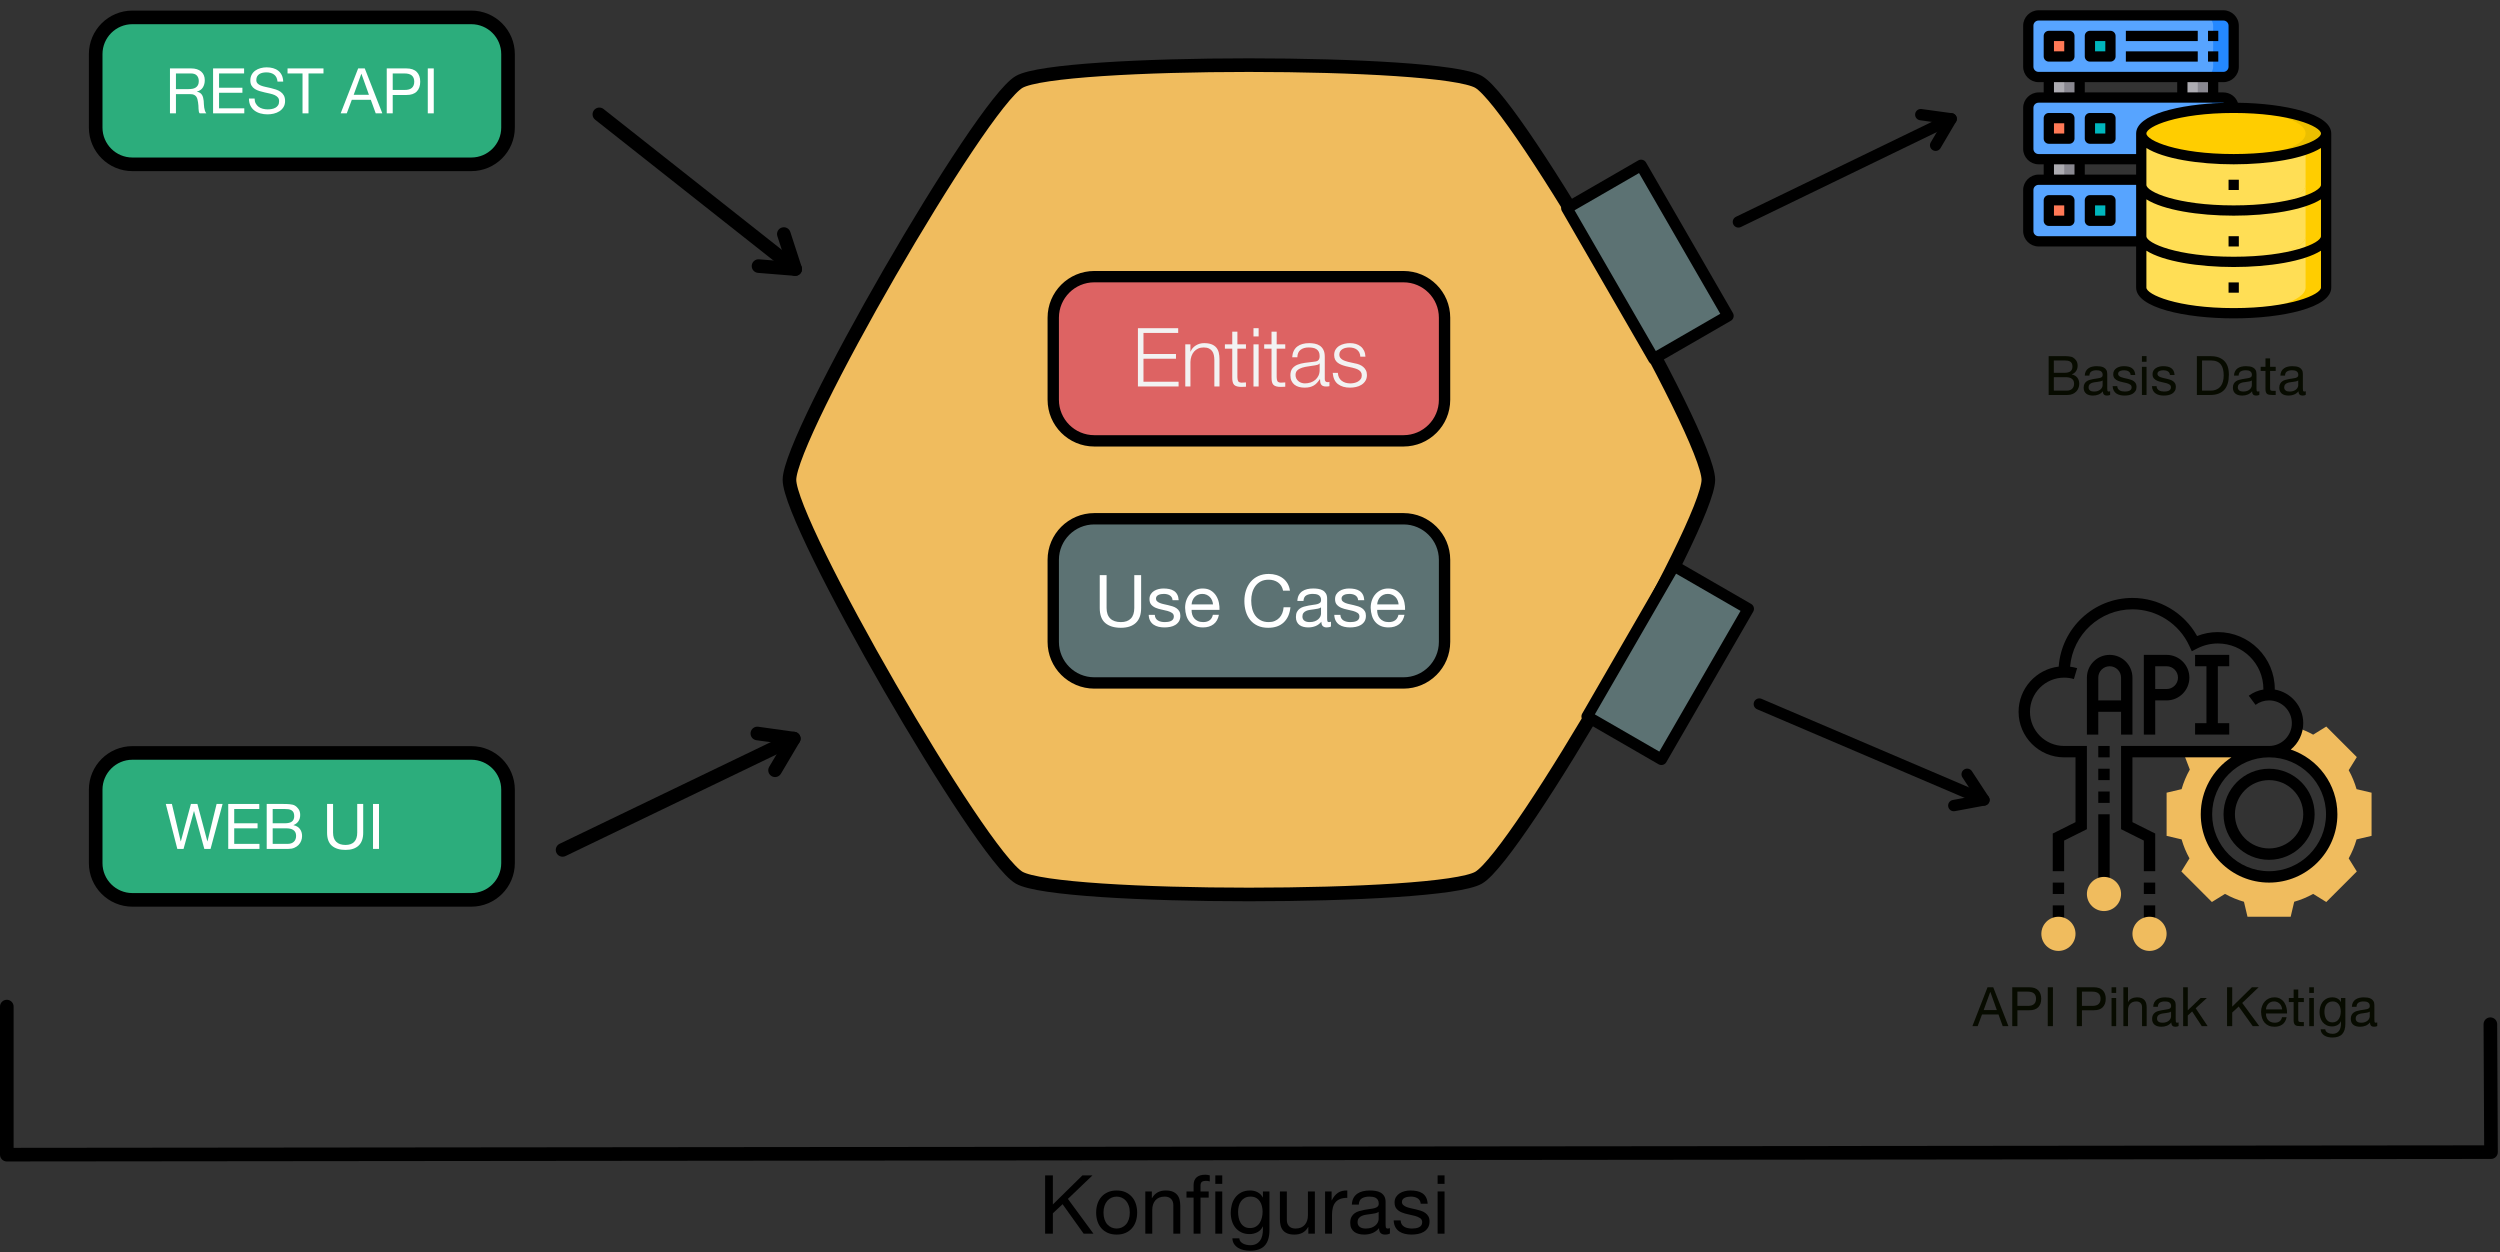 <?xml version="1.0" encoding="UTF-8" standalone="no"?><!DOCTYPE svg PUBLIC "-//W3C//DTD SVG 1.1//EN" "http://www.w3.org/Graphics/SVG/1.1/DTD/svg11.dtd"><svg width="100%" height="100%" viewBox="0 0 551 276" version="1.1" xmlns="http://www.w3.org/2000/svg" xmlns:xlink="http://www.w3.org/1999/xlink" xml:space="preserve" xmlns:serif="http://www.serif.com/" style="fill-rule:evenodd;clip-rule:evenodd;stroke-linecap:round;stroke-linejoin:round;stroke-miterlimit:1.5;"><rect x="0" y="0" width="551" height="276" fill="#333333" stroke="none"/><path d="M173.996,105.749c-0,-9.86 42.092,-82.766 50.631,-87.696c8.539,-4.93 92.723,-4.93 101.262,0c8.539,4.93 50.632,77.836 50.632,87.696c-0,9.86 -42.093,82.766 -50.632,87.696c-8.539,4.93 -92.723,4.93 -101.262,-0c-8.539,-4.93 -50.631,-77.836 -50.631,-87.696Z" style="fill:#f0bc5e;stroke:#000;stroke-width:3px;"/><g><path d="M318.38,70.022c0,-4.994 -4.054,-9.047 -9.047,-9.047l-68.15,-0c-4.993,-0 -9.047,4.053 -9.047,9.047l0,18.094c0,4.993 4.054,9.047 9.047,9.047l68.15,-0c4.993,-0 9.047,-4.054 9.047,-9.047l0,-18.094Z" style="fill:#dd6363;stroke:#000;stroke-width:2.5px;"/><path d="M250.798,72.332l-0,12.852l8.964,0l-0,-1.044l-7.74,0l-0,-5.076l7.164,0l-0,-1.044l-7.164,0l-0,-4.644l7.65,0l-0,-1.044l-8.874,0Z" style="fill:#f2f2f2;fill-rule:nonzero;"/><path d="M261.238,75.896l-0,9.288l1.134,0l-0,-5.418c0.012,-0.456 0.087,-0.879 0.225,-1.269c0.138,-0.39 0.33,-0.726 0.576,-1.008c0.246,-0.282 0.546,-0.504 0.9,-0.666c0.354,-0.162 0.759,-0.243 1.215,-0.243c0.456,0 0.837,0.072 1.143,0.216c0.306,0.144 0.549,0.342 0.729,0.594c0.18,0.252 0.306,0.549 0.378,0.891c0.072,0.342 0.108,0.711 0.108,1.107l-0,5.796l1.134,0l-0,-5.976c-0,-0.552 -0.054,-1.05 -0.162,-1.494c-0.108,-0.444 -0.294,-0.819 -0.558,-1.125c-0.264,-0.306 -0.615,-0.543 -1.053,-0.711c-0.438,-0.168 -0.981,-0.252 -1.629,-0.252c-0.66,0 -1.266,0.171 -1.818,0.513c-0.552,0.342 -0.936,0.795 -1.152,1.359l-0.036,0l-0,-1.602l-1.134,0Z" style="fill:#f2f2f2;fill-rule:nonzero;"/><path d="M272.722,75.896l-0,-2.79l-1.134,0l-0,2.79l-1.62,0l-0,0.954l1.62,0l-0,6.354c-0.012,0.792 0.132,1.335 0.432,1.629c0.3,0.294 0.828,0.441 1.584,0.441c0.168,0 0.336,-0.006 0.504,-0.018c0.168,-0.012 0.336,-0.018 0.504,-0.018l-0,-0.954c-0.324,0.036 -0.648,0.054 -0.972,0.054c-0.408,-0.024 -0.663,-0.141 -0.765,-0.351c-0.102,-0.21 -0.153,-0.501 -0.153,-0.873l-0,-6.264l1.89,0l-0,-0.954l-1.89,0Z" style="fill:#f2f2f2;fill-rule:nonzero;"/><path d="M276.268,72.332l-0,1.818l1.134,0l-0,-1.818l-1.134,0Zm-0,3.564l-0,9.288l1.134,0l-0,-9.288l-1.134,0Z" style="fill:#f2f2f2;fill-rule:nonzero;"/><path d="M281.38,75.896l-0,-2.79l-1.134,0l-0,2.79l-1.62,0l-0,0.954l1.62,0l-0,6.354c-0.012,0.792 0.132,1.335 0.432,1.629c0.3,0.294 0.828,0.441 1.584,0.441c0.168,0 0.336,-0.006 0.504,-0.018c0.168,-0.012 0.336,-0.018 0.504,-0.018l-0,-0.954c-0.324,0.036 -0.648,0.054 -0.972,0.054c-0.408,-0.024 -0.663,-0.141 -0.765,-0.351c-0.102,-0.21 -0.153,-0.501 -0.153,-0.873l-0,-6.264l1.89,0l-0,-0.954l-1.89,0Z" style="fill:#f2f2f2;fill-rule:nonzero;"/><path d="M284.8,78.74l1.134,0c0.024,-0.756 0.264,-1.305 0.72,-1.647c0.456,-0.342 1.044,-0.513 1.764,-0.513c0.336,0 0.651,0.027 0.945,0.081c0.294,0.054 0.552,0.153 0.774,0.297c0.222,0.144 0.396,0.339 0.522,0.585c0.126,0.246 0.189,0.561 0.189,0.945c-0,0.252 -0.033,0.456 -0.099,0.612c-0.066,0.156 -0.159,0.279 -0.279,0.369c-0.12,0.09 -0.27,0.153 -0.45,0.189c-0.18,0.036 -0.39,0.066 -0.63,0.09c-0.612,0.072 -1.215,0.147 -1.809,0.225c-0.594,0.078 -1.128,0.213 -1.602,0.405c-0.474,0.192 -0.855,0.471 -1.143,0.837c-0.288,0.366 -0.432,0.873 -0.432,1.521c-0,0.468 0.081,0.873 0.243,1.215c0.162,0.342 0.384,0.624 0.666,0.846c0.282,0.222 0.612,0.384 0.99,0.486c0.378,0.102 0.783,0.153 1.215,0.153c0.456,0 0.849,-0.042 1.179,-0.126c0.33,-0.084 0.624,-0.204 0.882,-0.36c0.258,-0.156 0.492,-0.351 0.702,-0.585c0.21,-0.234 0.417,-0.501 0.621,-0.801l0.036,0c-0,0.24 0.015,0.459 0.045,0.657c0.03,0.198 0.093,0.369 0.189,0.513c0.096,0.144 0.231,0.255 0.405,0.333c0.174,0.078 0.405,0.117 0.693,0.117c0.156,0 0.285,-0.006 0.387,-0.018c0.102,-0.012 0.219,-0.03 0.351,-0.054l-0,-0.954c-0.108,0.048 -0.228,0.072 -0.36,0.072c-0.444,0 -0.666,-0.228 -0.666,-0.684l-0,-4.932c-0,-0.624 -0.102,-1.131 -0.306,-1.521c-0.204,-0.39 -0.468,-0.693 -0.792,-0.909c-0.324,-0.216 -0.69,-0.363 -1.098,-0.441c-0.408,-0.078 -0.816,-0.117 -1.224,-0.117c-0.54,0 -1.032,0.06 -1.476,0.18c-0.444,0.12 -0.831,0.306 -1.161,0.558c-0.33,0.252 -0.591,0.576 -0.783,0.972c-0.192,0.396 -0.306,0.864 -0.342,1.404Zm6.048,1.368l-0,1.476c-0,0.456 -0.087,0.864 -0.261,1.224c-0.174,0.36 -0.408,0.666 -0.702,0.918c-0.294,0.252 -0.639,0.444 -1.035,0.576c-0.396,0.132 -0.81,0.198 -1.242,0.198c-0.264,0 -0.522,-0.042 -0.774,-0.126c-0.252,-0.084 -0.474,-0.207 -0.666,-0.369c-0.192,-0.162 -0.345,-0.354 -0.459,-0.576c-0.114,-0.222 -0.171,-0.477 -0.171,-0.765c-0,-0.456 0.135,-0.807 0.405,-1.053c0.27,-0.246 0.615,-0.435 1.035,-0.567c0.42,-0.132 0.885,-0.231 1.395,-0.297c0.51,-0.066 1.005,-0.141 1.485,-0.225c0.156,-0.024 0.336,-0.066 0.54,-0.126c0.204,-0.06 0.342,-0.156 0.414,-0.288l0.036,0Z" style="fill:#f2f2f2;fill-rule:nonzero;"/><path d="M299.812,78.614l1.134,0c-0.024,-0.504 -0.126,-0.942 -0.306,-1.314c-0.18,-0.372 -0.423,-0.684 -0.729,-0.936c-0.306,-0.252 -0.66,-0.438 -1.062,-0.558c-0.402,-0.12 -0.837,-0.18 -1.305,-0.18c-0.408,0 -0.819,0.048 -1.233,0.144c-0.414,0.096 -0.789,0.246 -1.125,0.45c-0.336,0.204 -0.609,0.474 -0.819,0.81c-0.21,0.336 -0.315,0.738 -0.315,1.206c-0,0.396 0.066,0.729 0.198,0.999c0.132,0.27 0.315,0.498 0.549,0.684c0.234,0.186 0.507,0.342 0.819,0.468c0.312,0.126 0.654,0.237 1.026,0.333l1.458,0.324c0.252,0.06 0.501,0.132 0.747,0.216c0.246,0.084 0.465,0.189 0.657,0.315c0.192,0.126 0.345,0.282 0.459,0.468c0.114,0.186 0.171,0.417 0.171,0.693c-0,0.324 -0.081,0.597 -0.243,0.819c-0.162,0.222 -0.369,0.405 -0.621,0.549c-0.252,0.144 -0.525,0.246 -0.819,0.306c-0.294,0.06 -0.579,0.09 -0.855,0.09c-0.756,0 -1.389,-0.195 -1.899,-0.585c-0.51,-0.39 -0.789,-0.969 -0.837,-1.737l-1.134,0c0.096,1.14 0.483,1.968 1.161,2.484c0.678,0.516 1.563,0.774 2.655,0.774c0.432,0 0.87,-0.048 1.314,-0.144c0.444,-0.096 0.843,-0.255 1.197,-0.477c0.354,-0.222 0.645,-0.51 0.873,-0.864c0.228,-0.354 0.342,-0.783 0.342,-1.287c-0,-0.408 -0.078,-0.762 -0.234,-1.062c-0.156,-0.3 -0.357,-0.552 -0.603,-0.756c-0.246,-0.204 -0.528,-0.369 -0.846,-0.495c-0.318,-0.126 -0.639,-0.213 -0.963,-0.261l-1.512,-0.342c-0.192,-0.048 -0.402,-0.111 -0.63,-0.189c-0.228,-0.078 -0.438,-0.177 -0.63,-0.297c-0.192,-0.12 -0.351,-0.267 -0.477,-0.441c-0.126,-0.174 -0.189,-0.387 -0.189,-0.639c-0,-0.3 0.066,-0.552 0.198,-0.756c0.132,-0.204 0.306,-0.369 0.522,-0.495c0.216,-0.126 0.453,-0.216 0.711,-0.27c0.258,-0.054 0.513,-0.081 0.765,-0.081c0.324,0 0.63,0.039 0.918,0.117c0.288,0.078 0.543,0.201 0.765,0.369c0.222,0.168 0.399,0.381 0.531,0.639c0.132,0.258 0.204,0.561 0.216,0.909Z" style="fill:#f2f2f2;fill-rule:nonzero;"/></g><g><path d="M318.38,123.382c0,-4.993 -4.054,-9.047 -9.047,-9.047l-68.15,0c-4.993,0 -9.047,4.054 -9.047,9.047l0,18.094c0,4.994 4.054,9.047 9.047,9.047l68.15,0c4.993,0 9.047,-4.053 9.047,-9.047l0,-18.094Z" style="fill:#5c7273;stroke:#000;stroke-width:2.5px;"/><path d="M251.505,134.011l0,-7.246l-1.509,-0l-0,7.246c-0,1.016 -0.252,1.787 -0.755,2.311c-0.503,0.525 -1.237,0.787 -2.201,0.787c-1.017,0 -1.795,-0.262 -2.335,-0.787c-0.541,-0.524 -0.811,-1.295 -0.811,-2.311l0,-7.246l-1.509,-0l-0,7.246c-0,1.514 0.41,2.619 1.231,3.313c0.821,0.693 1.962,1.04 3.424,1.04c1.43,0 2.532,-0.362 3.305,-1.088c0.774,-0.726 1.16,-1.814 1.16,-3.265Z" style="fill:#fff;fill-rule:nonzero;"/><path d="M254.524,135.52l-1.35,0c0.021,0.509 0.127,0.94 0.318,1.295c0.19,0.355 0.445,0.641 0.762,0.858c0.318,0.217 0.684,0.374 1.097,0.469c0.413,0.095 0.847,0.143 1.303,0.143c0.413,-0 0.829,-0.04 1.247,-0.119c0.418,-0.08 0.795,-0.22 1.128,-0.421c0.334,-0.202 0.604,-0.466 0.811,-0.795c0.206,-0.328 0.309,-0.741 0.309,-1.239c0,-0.392 -0.076,-0.721 -0.23,-0.985c-0.154,-0.265 -0.355,-0.485 -0.604,-0.66c-0.249,-0.175 -0.535,-0.315 -0.858,-0.421c-0.323,-0.106 -0.654,-0.196 -0.993,-0.27c-0.318,-0.074 -0.636,-0.146 -0.953,-0.215c-0.318,-0.068 -0.604,-0.153 -0.858,-0.254c-0.255,-0.1 -0.464,-0.228 -0.628,-0.381c-0.164,-0.154 -0.246,-0.347 -0.246,-0.58c-0,-0.212 0.053,-0.384 0.159,-0.517c0.105,-0.132 0.243,-0.238 0.413,-0.317c0.169,-0.08 0.357,-0.135 0.564,-0.167c0.206,-0.032 0.41,-0.048 0.612,-0.048c0.222,0 0.442,0.024 0.659,0.072c0.217,0.047 0.416,0.124 0.596,0.23c0.18,0.106 0.328,0.246 0.445,0.421c0.116,0.175 0.185,0.395 0.206,0.66l1.351,-0c-0.032,-0.498 -0.138,-0.914 -0.318,-1.248c-0.18,-0.334 -0.421,-0.598 -0.723,-0.794c-0.302,-0.196 -0.649,-0.334 -1.041,-0.413c-0.392,-0.08 -0.821,-0.12 -1.287,-0.12c-0.36,0 -0.723,0.045 -1.088,0.135c-0.366,0.09 -0.694,0.228 -0.985,0.414c-0.292,0.185 -0.53,0.426 -0.715,0.723c-0.186,0.296 -0.278,0.651 -0.278,1.064c-0,0.53 0.132,0.943 0.397,1.24c0.265,0.296 0.596,0.527 0.993,0.691c0.397,0.164 0.829,0.291 1.295,0.381c0.466,0.09 0.898,0.191 1.295,0.302c0.397,0.111 0.728,0.257 0.993,0.437c0.265,0.18 0.397,0.445 0.397,0.795c0,0.254 -0.063,0.463 -0.19,0.627c-0.127,0.164 -0.289,0.289 -0.485,0.374c-0.196,0.084 -0.41,0.143 -0.644,0.174c-0.233,0.032 -0.455,0.048 -0.667,0.048c-0.275,0 -0.543,-0.026 -0.802,-0.079c-0.26,-0.053 -0.493,-0.141 -0.699,-0.263c-0.207,-0.121 -0.374,-0.286 -0.501,-0.492c-0.127,-0.207 -0.196,-0.458 -0.207,-0.755Z" style="fill:#fff;fill-rule:nonzero;"/><path d="M267.348,133.216l-4.72,0c0.021,-0.318 0.09,-0.617 0.207,-0.898c0.116,-0.28 0.275,-0.527 0.476,-0.739c0.202,-0.212 0.443,-0.378 0.723,-0.5c0.281,-0.122 0.596,-0.183 0.946,-0.183c0.339,0 0.649,0.061 0.929,0.183c0.281,0.122 0.525,0.286 0.731,0.492c0.207,0.207 0.371,0.453 0.493,0.739c0.122,0.286 0.193,0.588 0.215,0.906Zm1.302,2.288l-1.334,0c-0.117,0.54 -0.358,0.943 -0.723,1.208c-0.366,0.265 -0.834,0.397 -1.407,0.397c-0.444,0 -0.831,-0.074 -1.159,-0.222c-0.329,-0.149 -0.599,-0.347 -0.811,-0.596c-0.212,-0.249 -0.365,-0.535 -0.461,-0.858c-0.095,-0.323 -0.137,-0.665 -0.127,-1.025l6.15,-0c0.021,-0.498 -0.024,-1.022 -0.135,-1.573c-0.112,-0.551 -0.313,-1.06 -0.604,-1.526c-0.292,-0.466 -0.678,-0.85 -1.16,-1.152c-0.482,-0.302 -1.089,-0.453 -1.82,-0.453c-0.561,0 -1.077,0.106 -1.549,0.318c-0.471,0.212 -0.879,0.509 -1.223,0.89c-0.345,0.381 -0.612,0.832 -0.803,1.351c-0.191,0.519 -0.286,1.091 -0.286,1.716c0.021,0.625 0.114,1.202 0.278,1.732c0.164,0.529 0.411,0.985 0.739,1.366c0.328,0.382 0.734,0.678 1.216,0.89c0.482,0.212 1.051,0.318 1.708,0.318c0.932,-0 1.705,-0.233 2.32,-0.699c0.614,-0.466 1.011,-1.16 1.191,-2.082Z" style="fill:#fff;fill-rule:nonzero;"/><path d="M282.792,130.181l1.51,0c-0.085,-0.604 -0.265,-1.136 -0.54,-1.597c-0.276,-0.461 -0.62,-0.845 -1.033,-1.152c-0.413,-0.307 -0.885,-0.54 -1.414,-0.699c-0.53,-0.159 -1.091,-0.238 -1.685,-0.238c-0.868,-0 -1.639,0.156 -2.312,0.468c-0.672,0.313 -1.234,0.739 -1.684,1.279c-0.45,0.541 -0.792,1.174 -1.025,1.899c-0.233,0.726 -0.349,1.502 -0.349,2.328c-0,0.826 0.108,1.6 0.325,2.32c0.217,0.72 0.543,1.345 0.978,1.875c0.434,0.53 0.979,0.946 1.636,1.247c0.657,0.302 1.425,0.453 2.304,0.453c1.452,0 2.596,-0.397 3.432,-1.191c0.837,-0.795 1.33,-1.907 1.478,-3.337l-1.509,-0c-0.032,0.466 -0.127,0.9 -0.286,1.303c-0.159,0.402 -0.379,0.749 -0.66,1.04c-0.281,0.292 -0.614,0.52 -1.001,0.684c-0.386,0.164 -0.829,0.246 -1.327,0.246c-0.678,0 -1.26,-0.127 -1.748,-0.381c-0.487,-0.255 -0.887,-0.596 -1.199,-1.025c-0.313,-0.429 -0.543,-0.932 -0.691,-1.51c-0.149,-0.577 -0.223,-1.189 -0.223,-1.835c0,-0.593 0.074,-1.165 0.223,-1.716c0.148,-0.551 0.378,-1.041 0.691,-1.47c0.312,-0.429 0.71,-0.771 1.192,-1.025c0.482,-0.254 1.061,-0.381 1.739,-0.381c0.795,-0 1.481,0.201 2.058,0.604c0.578,0.402 0.951,1.006 1.12,1.811Z" style="fill:#fff;fill-rule:nonzero;"/><path d="M293.343,138.078c-0.233,0.138 -0.556,0.207 -0.969,0.207c-0.35,-0 -0.628,-0.098 -0.834,-0.294c-0.207,-0.196 -0.31,-0.517 -0.31,-0.961c-0.371,0.444 -0.803,0.765 -1.295,0.961c-0.493,0.196 -1.025,0.294 -1.597,0.294c-0.371,-0 -0.723,-0.043 -1.057,-0.127c-0.333,-0.085 -0.622,-0.217 -0.866,-0.397c-0.243,-0.181 -0.437,-0.416 -0.58,-0.708c-0.143,-0.291 -0.214,-0.643 -0.214,-1.056c-0,-0.466 0.079,-0.848 0.238,-1.144c0.159,-0.297 0.368,-0.538 0.628,-0.723c0.259,-0.186 0.556,-0.326 0.89,-0.421c0.333,-0.096 0.675,-0.175 1.025,-0.239c0.37,-0.074 0.723,-0.13 1.056,-0.167c0.334,-0.037 0.628,-0.09 0.882,-0.158c0.254,-0.069 0.456,-0.17 0.604,-0.302c0.148,-0.133 0.222,-0.326 0.222,-0.58c0,-0.297 -0.055,-0.535 -0.166,-0.715c-0.112,-0.181 -0.255,-0.318 -0.43,-0.414c-0.174,-0.095 -0.37,-0.158 -0.587,-0.19c-0.218,-0.032 -0.432,-0.048 -0.644,-0.048c-0.572,0 -1.049,0.109 -1.43,0.326c-0.381,0.217 -0.588,0.627 -0.62,1.231l-1.35,0c0.021,-0.508 0.127,-0.937 0.317,-1.287c0.191,-0.349 0.445,-0.633 0.763,-0.85c0.318,-0.217 0.681,-0.373 1.089,-0.469c0.407,-0.095 0.844,-0.143 1.31,-0.143c0.371,0 0.739,0.027 1.105,0.08c0.365,0.053 0.696,0.161 0.993,0.326c0.297,0.164 0.535,0.394 0.715,0.691c0.18,0.296 0.27,0.683 0.27,1.16l0,4.226c0,0.318 0.019,0.551 0.056,0.7c0.037,0.148 0.161,0.222 0.373,0.222c0.117,0 0.254,-0.026 0.413,-0.079l0,1.048Zm-2.193,-4.211c-0.169,0.128 -0.391,0.22 -0.667,0.279c-0.275,0.058 -0.564,0.106 -0.866,0.143c-0.302,0.037 -0.606,0.079 -0.914,0.127c-0.307,0.047 -0.582,0.124 -0.826,0.23c-0.243,0.106 -0.442,0.257 -0.596,0.453c-0.153,0.196 -0.23,0.463 -0.23,0.802c-0,0.223 0.045,0.411 0.135,0.564c0.09,0.154 0.207,0.279 0.35,0.374c0.143,0.095 0.309,0.164 0.5,0.206c0.191,0.043 0.392,0.064 0.604,0.064c0.445,0 0.826,-0.061 1.144,-0.183c0.318,-0.122 0.577,-0.275 0.779,-0.461c0.201,-0.185 0.349,-0.386 0.444,-0.603c0.096,-0.217 0.143,-0.421 0.143,-0.612l0,-1.383Z" style="fill:#fff;fill-rule:nonzero;"/><path d="M295.425,135.52l-1.351,0c0.021,0.509 0.127,0.94 0.318,1.295c0.191,0.355 0.445,0.641 0.763,0.858c0.318,0.217 0.683,0.374 1.096,0.469c0.413,0.095 0.848,0.143 1.303,0.143c0.413,-0 0.829,-0.04 1.247,-0.119c0.419,-0.08 0.795,-0.22 1.129,-0.421c0.333,-0.202 0.603,-0.466 0.81,-0.795c0.207,-0.328 0.31,-0.741 0.31,-1.239c-0,-0.392 -0.077,-0.721 -0.231,-0.985c-0.153,-0.265 -0.354,-0.485 -0.603,-0.66c-0.249,-0.175 -0.535,-0.315 -0.858,-0.421c-0.324,-0.106 -0.655,-0.196 -0.994,-0.27c-0.317,-0.074 -0.635,-0.146 -0.953,-0.215c-0.318,-0.068 -0.604,-0.153 -0.858,-0.254c-0.254,-0.1 -0.463,-0.228 -0.628,-0.381c-0.164,-0.154 -0.246,-0.347 -0.246,-0.58c0,-0.212 0.053,-0.384 0.159,-0.517c0.106,-0.132 0.244,-0.238 0.413,-0.317c0.17,-0.08 0.358,-0.135 0.564,-0.167c0.207,-0.032 0.411,-0.048 0.612,-0.048c0.222,0 0.442,0.024 0.659,0.072c0.218,0.047 0.416,0.124 0.596,0.23c0.18,0.106 0.329,0.246 0.445,0.421c0.117,0.175 0.186,0.395 0.207,0.66l1.35,-0c-0.031,-0.498 -0.137,-0.914 -0.317,-1.248c-0.181,-0.334 -0.422,-0.598 -0.723,-0.794c-0.302,-0.196 -0.649,-0.334 -1.041,-0.413c-0.392,-0.08 -0.821,-0.12 -1.287,-0.12c-0.36,0 -0.723,0.045 -1.089,0.135c-0.365,0.09 -0.694,0.228 -0.985,0.414c-0.291,0.185 -0.53,0.426 -0.715,0.723c-0.185,0.296 -0.278,0.651 -0.278,1.064c-0,0.53 0.132,0.943 0.397,1.24c0.265,0.296 0.596,0.527 0.993,0.691c0.398,0.164 0.829,0.291 1.295,0.381c0.466,0.09 0.898,0.191 1.295,0.302c0.398,0.111 0.729,0.257 0.994,0.437c0.264,0.18 0.397,0.445 0.397,0.795c-0,0.254 -0.064,0.463 -0.191,0.627c-0.127,0.164 -0.289,0.289 -0.485,0.374c-0.196,0.084 -0.41,0.143 -0.643,0.174c-0.233,0.032 -0.456,0.048 -0.667,0.048c-0.276,0 -0.543,-0.026 -0.803,-0.079c-0.259,-0.053 -0.492,-0.141 -0.699,-0.263c-0.207,-0.121 -0.373,-0.286 -0.501,-0.492c-0.127,-0.207 -0.196,-0.458 -0.206,-0.755Z" style="fill:#fff;fill-rule:nonzero;"/><path d="M308.248,133.216l-4.719,0c0.021,-0.318 0.09,-0.617 0.206,-0.898c0.117,-0.28 0.276,-0.527 0.477,-0.739c0.201,-0.212 0.442,-0.378 0.723,-0.5c0.281,-0.122 0.596,-0.183 0.945,-0.183c0.339,0 0.649,0.061 0.93,0.183c0.281,0.122 0.524,0.286 0.731,0.492c0.206,0.207 0.371,0.453 0.492,0.739c0.122,0.286 0.194,0.588 0.215,0.906Zm1.303,2.288l-1.335,0c-0.116,0.54 -0.357,0.943 -0.723,1.208c-0.365,0.265 -0.834,0.397 -1.406,0.397c-0.445,0 -0.832,-0.074 -1.16,-0.222c-0.328,-0.149 -0.599,-0.347 -0.81,-0.596c-0.212,-0.249 -0.366,-0.535 -0.461,-0.858c-0.096,-0.323 -0.138,-0.665 -0.127,-1.025l6.149,-0c0.021,-0.498 -0.024,-1.022 -0.135,-1.573c-0.111,-0.551 -0.313,-1.06 -0.604,-1.526c-0.291,-0.466 -0.678,-0.85 -1.16,-1.152c-0.482,-0.302 -1.088,-0.453 -1.819,-0.453c-0.562,0 -1.078,0.106 -1.549,0.318c-0.472,0.212 -0.88,0.509 -1.224,0.89c-0.344,0.381 -0.612,0.832 -0.802,1.351c-0.191,0.519 -0.286,1.091 -0.286,1.716c0.021,0.625 0.113,1.202 0.278,1.732c0.164,0.529 0.41,0.985 0.739,1.366c0.328,0.382 0.733,0.678 1.215,0.89c0.482,0.212 1.051,0.318 1.708,0.318c0.932,-0 1.706,-0.233 2.32,-0.699c0.615,-0.466 1.012,-1.16 1.192,-2.082Z" style="fill:#fff;fill-rule:nonzero;"/></g><path d="M380.855,69.615l-19.155,-33.177l-16.374,9.454l19.154,33.177l16.375,-9.454Z" style="fill:#5c7273;stroke:#000;stroke-width:2.5px;"/><path d="M366.171,167.361l19.154,-33.177l-16.375,-9.454l-19.154,33.177l16.375,9.454Z" style="fill:#5c7273;stroke:#000;stroke-width:2.5px;"/><g id="Layer_34"><g id="database_server"><path d="M492.306,23.767c-0,-1.25 -1.015,-2.264 -2.264,-2.264l-40.743,0c-1.249,0 -2.263,1.014 -2.263,2.264l-0,9.054c-0,1.249 1.014,2.263 2.263,2.263l40.743,0c1.249,0 2.264,-1.014 2.264,-2.263l-0,-9.054Z" style="fill:#57a4ff;"/><path d="M492.306,23.767l-0,9.054c-0.004,1.24 -1.024,2.259 -2.264,2.263l-4.527,0c1.24,-0.004 2.26,-1.023 2.264,-2.263l-0,-9.054c-0.004,-1.241 -1.024,-2.26 -2.264,-2.264l4.527,0c1.24,0.004 2.26,1.023 2.264,2.264Z" style="fill:#2488ff;fill-rule:nonzero;"/><rect x="480.988" y="35.084" width="6.79" height="4.527" style="fill:#acabb1;fill-rule:nonzero;"/><rect x="480.988" y="16.976" width="6.79" height="4.527" style="fill:#acabb1;fill-rule:nonzero;"/><rect x="484.383" y="16.976" width="3.395" height="4.527" style="fill:#898890;fill-rule:nonzero;"/><rect x="484.383" y="35.084" width="3.395" height="4.527" style="fill:#898890;fill-rule:nonzero;"/><path d="M492.306,41.875c-0,-1.25 -1.015,-2.264 -2.264,-2.264l-40.743,0c-1.249,0 -2.263,1.014 -2.263,2.264l-0,9.054c-0,1.249 1.014,2.263 2.263,2.263l40.743,0c1.249,0 2.264,-1.014 2.264,-2.263l-0,-9.054Z" style="fill:#57a4ff;"/><path d="M492.306,41.875l-0,9.054c-0.004,1.24 -1.024,2.259 -2.264,2.263l-4.527,0c1.24,-0.004 2.26,-1.023 2.264,-2.263l-0,-9.054c-0.004,-1.241 -1.024,-2.26 -2.264,-2.264l4.527,0c1.24,0.004 2.26,1.023 2.264,2.264Z" style="fill:#2488ff;fill-rule:nonzero;"/><rect x="460.617" y="44.138" width="4.527" height="4.527" style="fill:#00b6bd;fill-rule:nonzero;"/><rect x="460.617" y="26.03" width="4.527" height="4.527" style="fill:#00b6bd;fill-rule:nonzero;"/><path d="M492.306,5.659c-0,-1.25 -1.015,-2.264 -2.264,-2.264l-40.743,0c-1.249,0 -2.263,1.014 -2.263,2.264l-0,9.054c-0,1.249 1.014,2.263 2.263,2.263l40.743,0c1.249,0 2.264,-1.014 2.264,-2.263l-0,-9.054Z" style="fill:#57a4ff;"/><path d="M492.306,5.659l-0,9.054c-0.004,1.24 -1.024,2.26 -2.264,2.263l-4.527,0c1.24,-0.003 2.26,-1.023 2.264,-2.263l-0,-9.054c-0.004,-1.241 -1.024,-2.26 -2.264,-2.264l4.527,0c1.24,0.004 2.26,1.023 2.264,2.264Z" style="fill:#2488ff;fill-rule:nonzero;"/><rect x="460.617" y="7.922" width="4.527" height="4.527" style="fill:#00b6bd;fill-rule:nonzero;"/><rect x="451.563" y="35.084" width="6.79" height="4.527" style="fill:#acabb1;fill-rule:nonzero;"/><rect x="451.563" y="16.976" width="6.79" height="4.527" style="fill:#acabb1;fill-rule:nonzero;"/><rect x="454.958" y="16.976" width="3.395" height="4.527" style="fill:#898890;fill-rule:nonzero;"/><rect x="454.958" y="35.084" width="3.395" height="4.527" style="fill:#898890;fill-rule:nonzero;"/><rect x="451.563" y="44.138" width="4.527" height="4.527" style="fill:#ff7956;fill-rule:nonzero;"/><rect x="451.563" y="26.03" width="4.527" height="4.527" style="fill:#ff7956;fill-rule:nonzero;"/><rect x="451.563" y="7.922" width="4.527" height="4.527" style="fill:#ff7956;fill-rule:nonzero;"/><path d="M512.677,52.06l-0,11.318c-0,3.123 -9.122,5.659 -20.371,5.659c-11.25,-0 -20.372,-2.536 -20.372,-5.659l0,-11.318c0,3.124 9.122,5.659 20.372,5.659c11.249,0 20.371,-2.535 20.371,-5.659Z" style="fill:#ffde55;fill-rule:nonzero;"/><path d="M512.677,40.743l-0,11.317c-0,3.124 -9.122,5.659 -20.371,5.659c-11.25,0 -20.372,-2.535 -20.372,-5.659l0,-11.317c0,3.124 9.122,5.659 20.372,5.659c11.249,-0 20.371,-2.535 20.371,-5.659Z" style="fill:#ffde55;fill-rule:nonzero;"/><path d="M512.677,29.425l-0,11.318c-0,3.124 -9.122,5.659 -20.371,5.659c-11.25,-0 -20.372,-2.535 -20.372,-5.659l0,-11.318c0,3.124 9.122,5.659 20.372,5.659c11.249,0 20.371,-2.535 20.371,-5.659Z" style="fill:#ffde55;fill-rule:nonzero;"/><g><ellipse cx="492.306" cy="29.425" rx="20.371" ry="5.659" style="fill:#ffcd00;"/><path d="M512.677,52.06l-0,11.318c-0,3.123 -9.122,5.659 -20.371,5.659c-0.77,-0 -1.517,-0.012 -2.264,-0.046c10.186,-0.305 18.108,-2.705 18.108,-5.613l-0,-7.764c2.829,-0.973 4.527,-2.207 4.527,-3.554Z" style="fill:#ffcd00;fill-rule:nonzero;"/><path d="M512.677,40.743l-0,11.317c-0,1.347 -1.698,2.581 -4.527,3.554c-5.142,1.511 -10.486,2.221 -15.844,2.105c-0.77,0 -1.517,-0.011 -2.264,-0.045c10.186,-0.306 18.108,-2.705 18.108,-5.614l-0,-7.763c2.829,-0.974 4.527,-2.207 4.527,-3.554Z" style="fill:#ffcd00;fill-rule:nonzero;"/><path d="M512.677,29.425l-0,11.318c-0,1.347 -1.698,2.58 -4.527,3.554c-5.142,1.511 -10.486,2.221 -15.844,2.105c-0.77,-0 -1.517,-0.012 -2.264,-0.046c10.186,-0.305 18.108,-2.705 18.108,-5.613l-0,-7.764c2.829,-0.973 4.527,-2.207 4.527,-3.554Z" style="fill:#ffcd00;fill-rule:nonzero;"/></g><path d="M512.677,29.425c-0,1.347 -1.698,2.581 -4.527,3.554c-5.142,1.511 -10.486,2.221 -15.844,2.105c-0.77,0 -1.517,-0.011 -2.264,-0.045c10.186,-0.306 18.108,-2.705 18.108,-5.614c-0,-2.908 -7.922,-5.307 -18.108,-5.613c0.747,-0.034 1.494,-0.045 2.264,-0.045c11.249,-0 20.371,2.535 20.371,5.658Z" style="fill:#ebbf00;fill-rule:nonzero;"/><path d="M508.15,52.06l-0,3.554c-5.142,1.511 -10.486,2.221 -15.844,2.105c-0.77,0 -1.517,-0.011 -2.264,-0.045c10.186,-0.306 18.108,-2.705 18.108,-5.614Z" style="fill:#ffde55;fill-rule:nonzero;"/><path d="M508.15,40.743l-0,3.554c-5.142,1.511 -10.486,2.221 -15.844,2.105c-0.77,-0 -1.517,-0.012 -2.264,-0.046c10.186,-0.305 18.108,-2.705 18.108,-5.613Z" style="fill:#ffde55;fill-rule:nonzero;"/><path d="M493.234,22.646c-0.47,-1.357 -1.756,-2.274 -3.192,-2.275l-1.132,0l0,-2.263l1.132,-0c1.861,-0.006 3.39,-1.535 3.395,-3.395l0,-9.054c-0.005,-1.861 -1.534,-3.39 -3.395,-3.396l-40.743,0c-1.86,0.006 -3.39,1.535 -3.395,3.396l-0,9.054c0.005,1.86 1.535,3.389 3.395,3.395l1.132,-0l-0,2.263l-1.132,0c-1.86,0.006 -3.39,1.535 -3.395,3.396l-0,9.054c0.005,1.86 1.535,3.389 3.395,3.395l1.132,-0l-0,2.263l-1.132,0c-1.86,0.006 -3.39,1.535 -3.395,3.396l-0,9.054c0.005,1.86 1.535,3.389 3.395,3.395l21.503,-0l0,9.054c0,4.459 10.82,6.79 21.504,6.79c10.683,0 21.503,-2.331 21.503,-6.79l-0,-33.953c-0,-4.334 -10.197,-6.643 -20.575,-6.779Zm-43.935,-6.802c-0.621,0 -1.132,-0.51 -1.132,-1.131l0,-9.054c0,-0.621 0.511,-1.132 1.132,-1.132l40.743,-0c0.621,-0 1.132,0.511 1.132,1.132l-0,9.054c-0,0.621 -0.511,1.131 -1.132,1.131l-40.743,0Zm37.348,2.264l-0,2.263l-4.527,0l-0,-2.263l4.527,-0Zm-6.791,-0l0,2.263l-20.371,0l-0,-2.263l20.371,-0Zm-22.635,-0l0,2.263l-4.527,0l0,-2.263l4.527,-0Zm13.581,33.952l-21.503,0c-0.621,0 -1.132,-0.511 -1.132,-1.131l0,-9.054c0,-0.621 0.511,-1.132 1.132,-1.132l21.503,-0l0,11.317Zm-18.108,-13.581l0,-2.263l4.527,-0l0,2.263l-4.527,0Zm18.108,0l-11.317,0l-0,-2.263l11.317,-0l0,2.263Zm0,-9.054l0,4.527l-21.503,0c-0.621,0 -1.132,-0.51 -1.132,-1.131l0,-9.054c0,-0.621 0.511,-1.132 1.132,-1.132l40.743,-0c0.054,0.006 0.107,0.017 0.158,0.034c-9.959,0.283 -19.398,2.592 -19.398,6.756Zm40.743,33.953c0,1.539 -6.79,4.527 -19.239,4.527c-12.45,-0 -19.24,-2.988 -19.24,-4.527l-0,-8.126c3.723,2.365 11.498,3.599 19.24,3.599c7.741,-0 15.516,-1.234 19.239,-3.599l0,8.126Zm0,-11.318c0,1.54 -6.79,4.527 -19.239,4.527c-12.45,0 -19.24,-2.987 -19.24,-4.527l-0,-8.126c3.723,2.366 11.498,3.599 19.24,3.599c7.741,0 15.516,-1.233 19.239,-3.599l0,8.126Zm0,-11.317c0,1.539 -6.79,4.527 -19.239,4.527c-12.45,-0 -19.24,-2.988 -19.24,-4.527l-0,-8.126c3.723,2.365 11.498,3.599 19.24,3.599c7.741,-0 15.516,-1.234 19.239,-3.599l0,8.126Zm-19.239,-6.791c-12.45,0 -19.24,-2.987 -19.24,-4.527c-0,-1.539 6.79,-4.527 19.24,-4.527c12.449,0 19.239,2.988 19.239,4.527c0,1.54 -6.79,4.527 -19.239,4.527Z" style="fill-rule:nonzero;"/><rect x="491.174" y="39.611" width="2.263" height="2.263" style="fill-rule:nonzero;"/><rect x="491.174" y="52.06" width="2.263" height="2.263" style="fill-rule:nonzero;"/><rect x="491.174" y="62.246" width="2.263" height="2.263" style="fill-rule:nonzero;"/><path d="M456.09,24.898l-4.527,0c-0.621,0 -1.132,0.511 -1.132,1.132l-0,4.527c-0,0.621 0.511,1.132 1.132,1.132l4.527,-0c0.62,-0 1.131,-0.511 1.131,-1.132l0,-4.527c0,-0.621 -0.511,-1.132 -1.131,-1.132Zm-1.132,4.527l-2.264,0l0,-2.263l2.264,-0l-0,2.263Z" style="fill-rule:nonzero;"/><path d="M465.144,24.898l-4.527,0c-0.621,0 -1.132,0.511 -1.132,1.132l-0,4.527c-0,0.621 0.511,1.132 1.132,1.132l4.527,-0c0.62,-0 1.131,-0.511 1.131,-1.132l0,-4.527c0,-0.621 -0.511,-1.132 -1.131,-1.132Zm-1.132,4.527l-2.264,0l0,-2.263l2.264,-0l-0,2.263Z" style="fill-rule:nonzero;"/><path d="M456.09,6.79l-4.527,0c-0.621,0 -1.132,0.511 -1.132,1.132l-0,4.527c-0,0.621 0.511,1.132 1.132,1.132l4.527,-0c0.62,-0 1.131,-0.511 1.131,-1.132l0,-4.527c0,-0.621 -0.511,-1.132 -1.131,-1.132Zm-1.132,4.527l-2.264,0l0,-2.263l2.264,-0l-0,2.263Z" style="fill-rule:nonzero;"/><path d="M465.144,6.79l-4.527,0c-0.621,0 -1.132,0.511 -1.132,1.132l-0,4.527c-0,0.621 0.511,1.132 1.132,1.132l4.527,-0c0.62,-0 1.131,-0.511 1.131,-1.132l0,-4.527c0,-0.621 -0.511,-1.132 -1.131,-1.132Zm-1.132,4.527l-2.264,0l0,-2.263l2.264,-0l-0,2.263Z" style="fill-rule:nonzero;"/><rect x="468.539" y="6.79" width="15.844" height="2.263" style="fill-rule:nonzero;"/><rect x="486.647" y="6.79" width="2.263" height="2.263" style="fill-rule:nonzero;"/><rect x="468.539" y="11.317" width="15.844" height="2.263" style="fill-rule:nonzero;"/><rect x="486.647" y="11.317" width="2.263" height="2.263" style="fill-rule:nonzero;"/><path d="M456.09,43.006l-4.527,0c-0.621,0 -1.132,0.511 -1.132,1.132l-0,4.527c-0,0.621 0.511,1.132 1.132,1.132l4.527,-0c0.62,-0 1.131,-0.511 1.131,-1.132l0,-4.527c0,-0.621 -0.511,-1.132 -1.131,-1.132Zm-1.132,4.527l-2.264,0l0,-2.263l2.264,-0l-0,2.263Z" style="fill-rule:nonzero;"/><path d="M465.144,43.006l-4.527,0c-0.621,0 -1.132,0.511 -1.132,1.132l-0,4.527c-0,0.621 0.511,1.132 1.132,1.132l4.527,-0c0.62,-0 1.131,-0.511 1.131,-1.132l0,-4.527c0,-0.621 -0.511,-1.132 -1.131,-1.132Zm-1.132,4.527l-2.264,0l0,-2.263l2.264,-0l-0,2.263Z" style="fill-rule:nonzero;"/></g></g><path d="M452.664,82.169l0,-2.724l2.28,-0c0.248,-0 0.482,0.014 0.702,0.042c0.22,0.028 0.414,0.09 0.582,0.186c0.168,0.096 0.3,0.232 0.396,0.408c0.096,0.176 0.144,0.416 0.144,0.72c0,0.456 -0.142,0.798 -0.426,1.026c-0.284,0.228 -0.75,0.342 -1.398,0.342l-2.28,-0Zm-1.14,-3.684l0,8.568l4.14,-0c0.424,-0 0.798,-0.07 1.122,-0.21c0.324,-0.14 0.596,-0.324 0.816,-0.552c0.22,-0.228 0.386,-0.49 0.498,-0.786c0.112,-0.296 0.168,-0.6 0.168,-0.912c0,-0.528 -0.14,-0.976 -0.42,-1.344c-0.28,-0.368 -0.684,-0.608 -1.212,-0.72l0,-0.024c0.408,-0.16 0.722,-0.406 0.942,-0.738c0.22,-0.332 0.33,-0.726 0.33,-1.182c0,-0.432 -0.098,-0.796 -0.294,-1.092c-0.196,-0.296 -0.434,-0.528 -0.714,-0.696c-0.128,-0.08 -0.282,-0.14 -0.462,-0.18c-0.18,-0.04 -0.374,-0.07 -0.582,-0.09c-0.208,-0.02 -0.418,-0.032 -0.63,-0.036c-0.212,-0.004 -0.41,-0.006 -0.594,-0.006l-3.108,-0Zm1.14,7.608l0,-2.964l2.604,-0c0.24,-0 0.472,0.022 0.696,0.066c0.224,0.044 0.422,0.12 0.594,0.228c0.172,0.108 0.31,0.254 0.414,0.438c0.104,0.184 0.156,0.416 0.156,0.696c0,0.48 -0.142,0.856 -0.426,1.128c-0.284,0.272 -0.678,0.408 -1.182,0.408l-2.856,-0Z" style="fill:#070b00;fill-rule:nonzero;"/><path d="M465.072,87.029c-0.176,0.104 -0.42,0.156 -0.732,0.156c-0.264,-0 -0.474,-0.074 -0.63,-0.222c-0.156,-0.148 -0.234,-0.39 -0.234,-0.726c-0.28,0.336 -0.606,0.578 -0.978,0.726c-0.372,0.148 -0.774,0.222 -1.206,0.222c-0.28,-0 -0.546,-0.032 -0.798,-0.096c-0.252,-0.064 -0.47,-0.164 -0.654,-0.3c-0.184,-0.136 -0.33,-0.314 -0.438,-0.534c-0.108,-0.22 -0.162,-0.486 -0.162,-0.798c0,-0.352 0.06,-0.64 0.18,-0.864c0.12,-0.224 0.278,-0.406 0.474,-0.546c0.196,-0.14 0.42,-0.246 0.672,-0.318c0.252,-0.072 0.51,-0.132 0.774,-0.18c0.28,-0.056 0.546,-0.098 0.798,-0.126c0.252,-0.028 0.474,-0.068 0.666,-0.12c0.192,-0.052 0.344,-0.128 0.456,-0.228c0.112,-0.1 0.168,-0.246 0.168,-0.438c0,-0.224 -0.042,-0.404 -0.126,-0.54c-0.084,-0.136 -0.192,-0.24 -0.324,-0.312c-0.132,-0.072 -0.28,-0.12 -0.444,-0.144c-0.164,-0.024 -0.326,-0.036 -0.486,-0.036c-0.432,-0 -0.792,0.082 -1.08,0.246c-0.288,0.164 -0.444,0.474 -0.468,0.93l-1.02,-0c0.016,-0.384 0.096,-0.708 0.24,-0.972c0.144,-0.264 0.336,-0.478 0.576,-0.642c0.24,-0.164 0.514,-0.282 0.822,-0.354c0.308,-0.072 0.638,-0.108 0.99,-0.108c0.28,-0 0.558,0.02 0.834,0.06c0.276,0.04 0.526,0.122 0.75,0.246c0.224,0.124 0.404,0.298 0.54,0.522c0.136,0.224 0.204,0.516 0.204,0.876l0,3.192c0,0.24 0.014,0.416 0.042,0.528c0.028,0.112 0.122,0.168 0.282,0.168c0.088,-0 0.192,-0.02 0.312,-0.06l0,0.792Zm-1.656,-3.18c-0.128,0.096 -0.296,0.166 -0.504,0.21c-0.208,0.044 -0.426,0.08 -0.654,0.108c-0.228,0.028 -0.458,0.06 -0.69,0.096c-0.232,0.036 -0.44,0.094 -0.624,0.174c-0.184,0.08 -0.334,0.194 -0.45,0.342c-0.116,0.148 -0.174,0.35 -0.174,0.606c0,0.168 0.034,0.31 0.102,0.426c0.068,0.116 0.156,0.21 0.264,0.282c0.108,0.072 0.234,0.124 0.378,0.156c0.144,0.032 0.296,0.048 0.456,0.048c0.336,-0 0.624,-0.046 0.864,-0.138c0.24,-0.092 0.436,-0.208 0.588,-0.348c0.152,-0.14 0.264,-0.292 0.336,-0.456c0.072,-0.164 0.108,-0.318 0.108,-0.462l0,-1.044Z" style="fill:#070b00;fill-rule:nonzero;"/><path d="M466.644,85.097l-1.02,-0c0.016,0.384 0.096,0.71 0.24,0.978c0.144,0.268 0.336,0.484 0.576,0.648c0.24,0.164 0.516,0.282 0.828,0.354c0.312,0.072 0.64,0.108 0.984,0.108c0.312,-0 0.626,-0.03 0.942,-0.09c0.316,-0.06 0.6,-0.166 0.852,-0.318c0.252,-0.152 0.456,-0.352 0.612,-0.6c0.156,-0.248 0.234,-0.56 0.234,-0.936c0,-0.296 -0.058,-0.544 -0.174,-0.744c-0.116,-0.2 -0.268,-0.366 -0.456,-0.498c-0.188,-0.132 -0.404,-0.238 -0.648,-0.318c-0.244,-0.08 -0.494,-0.148 -0.75,-0.204c-0.24,-0.056 -0.48,-0.11 -0.72,-0.162c-0.24,-0.052 -0.456,-0.116 -0.648,-0.192c-0.192,-0.076 -0.35,-0.172 -0.474,-0.288c-0.124,-0.116 -0.186,-0.262 -0.186,-0.438c0,-0.16 0.04,-0.29 0.12,-0.39c0.08,-0.1 0.184,-0.18 0.312,-0.24c0.128,-0.06 0.27,-0.102 0.426,-0.126c0.156,-0.024 0.31,-0.036 0.462,-0.036c0.168,-0 0.334,0.018 0.498,0.054c0.164,0.036 0.314,0.094 0.45,0.174c0.136,0.08 0.248,0.186 0.336,0.318c0.088,0.132 0.14,0.298 0.156,0.498l1.02,-0c-0.024,-0.376 -0.104,-0.69 -0.24,-0.942c-0.136,-0.252 -0.318,-0.452 -0.546,-0.6c-0.228,-0.148 -0.49,-0.252 -0.786,-0.312c-0.296,-0.06 -0.62,-0.09 -0.972,-0.09c-0.272,-0 -0.546,0.034 -0.822,0.102c-0.276,0.068 -0.524,0.172 -0.744,0.312c-0.22,0.14 -0.4,0.322 -0.54,0.546c-0.14,0.224 -0.21,0.492 -0.21,0.804c0,0.4 0.1,0.712 0.3,0.936c0.2,0.224 0.45,0.398 0.75,0.522c0.3,0.124 0.626,0.22 0.978,0.288c0.352,0.068 0.678,0.144 0.978,0.228c0.3,0.084 0.55,0.194 0.75,0.33c0.2,0.136 0.3,0.336 0.3,0.6c0,0.192 -0.048,0.35 -0.144,0.474c-0.096,0.124 -0.218,0.218 -0.366,0.282c-0.148,0.064 -0.31,0.108 -0.486,0.132c-0.176,0.024 -0.344,0.036 -0.504,0.036c-0.208,-0 -0.41,-0.02 -0.606,-0.06c-0.196,-0.04 -0.372,-0.106 -0.528,-0.198c-0.156,-0.092 -0.282,-0.216 -0.378,-0.372c-0.096,-0.156 -0.148,-0.346 -0.156,-0.57Z" style="fill:#070b00;fill-rule:nonzero;"/><path d="M473.1,79.733l0,-1.248l-1.02,-0l0,1.248l1.02,-0Zm-1.02,1.116l0,6.204l1.02,-0l0,-6.204l-1.02,-0Z" style="fill:#070b00;fill-rule:nonzero;"/><path d="M475.308,85.097l-1.02,-0c0.016,0.384 0.096,0.71 0.24,0.978c0.144,0.268 0.336,0.484 0.576,0.648c0.24,0.164 0.516,0.282 0.828,0.354c0.312,0.072 0.64,0.108 0.984,0.108c0.312,-0 0.626,-0.03 0.942,-0.09c0.316,-0.06 0.6,-0.166 0.852,-0.318c0.252,-0.152 0.456,-0.352 0.612,-0.6c0.156,-0.248 0.234,-0.56 0.234,-0.936c0,-0.296 -0.058,-0.544 -0.174,-0.744c-0.116,-0.2 -0.268,-0.366 -0.456,-0.498c-0.188,-0.132 -0.404,-0.238 -0.648,-0.318c-0.244,-0.08 -0.494,-0.148 -0.75,-0.204c-0.24,-0.056 -0.48,-0.11 -0.72,-0.162c-0.24,-0.052 -0.456,-0.116 -0.648,-0.192c-0.192,-0.076 -0.35,-0.172 -0.474,-0.288c-0.124,-0.116 -0.186,-0.262 -0.186,-0.438c0,-0.16 0.04,-0.29 0.12,-0.39c0.08,-0.1 0.184,-0.18 0.312,-0.24c0.128,-0.06 0.27,-0.102 0.426,-0.126c0.156,-0.024 0.31,-0.036 0.462,-0.036c0.168,-0 0.334,0.018 0.498,0.054c0.164,0.036 0.314,0.094 0.45,0.174c0.136,0.08 0.248,0.186 0.336,0.318c0.088,0.132 0.14,0.298 0.156,0.498l1.02,-0c-0.024,-0.376 -0.104,-0.69 -0.24,-0.942c-0.136,-0.252 -0.318,-0.452 -0.546,-0.6c-0.228,-0.148 -0.49,-0.252 -0.786,-0.312c-0.296,-0.06 -0.62,-0.09 -0.972,-0.09c-0.272,-0 -0.546,0.034 -0.822,0.102c-0.276,0.068 -0.524,0.172 -0.744,0.312c-0.22,0.14 -0.4,0.322 -0.54,0.546c-0.14,0.224 -0.21,0.492 -0.21,0.804c0,0.4 0.1,0.712 0.3,0.936c0.2,0.224 0.45,0.398 0.75,0.522c0.3,0.124 0.626,0.22 0.978,0.288c0.352,0.068 0.678,0.144 0.978,0.228c0.3,0.084 0.55,0.194 0.75,0.33c0.2,0.136 0.3,0.336 0.3,0.6c0,0.192 -0.048,0.35 -0.144,0.474c-0.096,0.124 -0.218,0.218 -0.366,0.282c-0.148,0.064 -0.31,0.108 -0.486,0.132c-0.176,0.024 -0.344,0.036 -0.504,0.036c-0.208,-0 -0.41,-0.02 -0.606,-0.06c-0.196,-0.04 -0.372,-0.106 -0.528,-0.198c-0.156,-0.092 -0.282,-0.216 -0.378,-0.372c-0.096,-0.156 -0.148,-0.346 -0.156,-0.57Z" style="fill:#070b00;fill-rule:nonzero;"/><path d="M485.328,86.093l0,-6.648l1.92,-0c0.528,-0 0.972,0.074 1.332,0.222c0.36,0.148 0.654,0.364 0.882,0.648c0.228,0.284 0.392,0.628 0.492,1.032c0.1,0.404 0.15,0.862 0.15,1.374c0,0.528 -0.054,0.978 -0.162,1.35c-0.108,0.372 -0.246,0.682 -0.414,0.93c-0.168,0.248 -0.358,0.444 -0.57,0.588c-0.212,0.144 -0.426,0.254 -0.642,0.33c-0.216,0.076 -0.42,0.124 -0.612,0.144c-0.192,0.02 -0.352,0.03 -0.48,0.03l-1.896,-0Zm-1.14,-7.608l0,8.568l2.94,-0c0.712,-0 1.328,-0.1 1.848,-0.3c0.52,-0.2 0.948,-0.49 1.284,-0.87c0.336,-0.38 0.584,-0.848 0.744,-1.404c0.16,-0.556 0.24,-1.194 0.24,-1.914c0,-1.376 -0.356,-2.4 -1.068,-3.072c-0.712,-0.672 -1.728,-1.008 -3.048,-1.008l-2.94,-0Z" style="fill:#070b00;fill-rule:nonzero;"/><path d="M497.964,87.029c-0.176,0.104 -0.42,0.156 -0.732,0.156c-0.264,-0 -0.474,-0.074 -0.63,-0.222c-0.156,-0.148 -0.234,-0.39 -0.234,-0.726c-0.28,0.336 -0.606,0.578 -0.978,0.726c-0.372,0.148 -0.774,0.222 -1.206,0.222c-0.28,-0 -0.546,-0.032 -0.798,-0.096c-0.252,-0.064 -0.47,-0.164 -0.654,-0.3c-0.184,-0.136 -0.33,-0.314 -0.438,-0.534c-0.108,-0.22 -0.162,-0.486 -0.162,-0.798c0,-0.352 0.06,-0.64 0.18,-0.864c0.12,-0.224 0.278,-0.406 0.474,-0.546c0.196,-0.14 0.42,-0.246 0.672,-0.318c0.252,-0.072 0.51,-0.132 0.774,-0.18c0.28,-0.056 0.546,-0.098 0.798,-0.126c0.252,-0.028 0.474,-0.068 0.666,-0.12c0.192,-0.052 0.344,-0.128 0.456,-0.228c0.112,-0.1 0.168,-0.246 0.168,-0.438c0,-0.224 -0.042,-0.404 -0.126,-0.54c-0.084,-0.136 -0.192,-0.24 -0.324,-0.312c-0.132,-0.072 -0.28,-0.12 -0.444,-0.144c-0.164,-0.024 -0.326,-0.036 -0.486,-0.036c-0.432,-0 -0.792,0.082 -1.08,0.246c-0.288,0.164 -0.444,0.474 -0.468,0.93l-1.02,-0c0.016,-0.384 0.096,-0.708 0.24,-0.972c0.144,-0.264 0.336,-0.478 0.576,-0.642c0.24,-0.164 0.514,-0.282 0.822,-0.354c0.308,-0.072 0.638,-0.108 0.99,-0.108c0.28,-0 0.558,0.02 0.834,0.06c0.276,0.04 0.526,0.122 0.75,0.246c0.224,0.124 0.404,0.298 0.54,0.522c0.136,0.224 0.204,0.516 0.204,0.876l0,3.192c0,0.24 0.014,0.416 0.042,0.528c0.028,0.112 0.122,0.168 0.282,0.168c0.088,-0 0.192,-0.02 0.312,-0.06l0,0.792Zm-1.656,-3.18c-0.128,0.096 -0.296,0.166 -0.504,0.21c-0.208,0.044 -0.426,0.08 -0.654,0.108c-0.228,0.028 -0.458,0.06 -0.69,0.096c-0.232,0.036 -0.44,0.094 -0.624,0.174c-0.184,0.08 -0.334,0.194 -0.45,0.342c-0.116,0.148 -0.174,0.35 -0.174,0.606c0,0.168 0.034,0.31 0.102,0.426c0.068,0.116 0.156,0.21 0.264,0.282c0.108,0.072 0.234,0.124 0.378,0.156c0.144,0.032 0.296,0.048 0.456,0.048c0.336,-0 0.624,-0.046 0.864,-0.138c0.24,-0.092 0.436,-0.208 0.588,-0.348c0.152,-0.14 0.264,-0.292 0.336,-0.456c0.072,-0.164 0.108,-0.318 0.108,-0.462l0,-1.044Z" style="fill:#070b00;fill-rule:nonzero;"/><path d="M500.328,80.849l0,-1.86l-1.02,-0l0,1.86l-1.056,-0l0,0.9l1.056,-0l0,3.948c0,0.288 0.028,0.52 0.084,0.696c0.056,0.176 0.142,0.312 0.258,0.408c0.116,0.096 0.268,0.162 0.456,0.198c0.188,0.036 0.414,0.054 0.678,0.054l0.78,-0l0,-0.9l-0.468,-0c-0.16,-0 -0.29,-0.006 -0.39,-0.018c-0.1,-0.012 -0.178,-0.038 -0.234,-0.078c-0.056,-0.04 -0.094,-0.096 -0.114,-0.168c-0.02,-0.072 -0.03,-0.168 -0.03,-0.288l0,-3.852l1.236,-0l0,-0.9l-1.236,-0Z" style="fill:#070b00;fill-rule:nonzero;"/><path d="M508.188,87.029c-0.176,0.104 -0.42,0.156 -0.732,0.156c-0.264,-0 -0.474,-0.074 -0.63,-0.222c-0.156,-0.148 -0.234,-0.39 -0.234,-0.726c-0.28,0.336 -0.606,0.578 -0.978,0.726c-0.372,0.148 -0.774,0.222 -1.206,0.222c-0.28,-0 -0.546,-0.032 -0.798,-0.096c-0.252,-0.064 -0.47,-0.164 -0.654,-0.3c-0.184,-0.136 -0.33,-0.314 -0.438,-0.534c-0.108,-0.22 -0.162,-0.486 -0.162,-0.798c0,-0.352 0.06,-0.64 0.18,-0.864c0.12,-0.224 0.278,-0.406 0.474,-0.546c0.196,-0.14 0.42,-0.246 0.672,-0.318c0.252,-0.072 0.51,-0.132 0.774,-0.18c0.28,-0.056 0.546,-0.098 0.798,-0.126c0.252,-0.028 0.474,-0.068 0.666,-0.12c0.192,-0.052 0.344,-0.128 0.456,-0.228c0.112,-0.1 0.168,-0.246 0.168,-0.438c0,-0.224 -0.042,-0.404 -0.126,-0.54c-0.084,-0.136 -0.192,-0.24 -0.324,-0.312c-0.132,-0.072 -0.28,-0.12 -0.444,-0.144c-0.164,-0.024 -0.326,-0.036 -0.486,-0.036c-0.432,-0 -0.792,0.082 -1.08,0.246c-0.288,0.164 -0.444,0.474 -0.468,0.93l-1.02,-0c0.016,-0.384 0.096,-0.708 0.24,-0.972c0.144,-0.264 0.336,-0.478 0.576,-0.642c0.24,-0.164 0.514,-0.282 0.822,-0.354c0.308,-0.072 0.638,-0.108 0.99,-0.108c0.28,-0 0.558,0.02 0.834,0.06c0.276,0.04 0.526,0.122 0.75,0.246c0.224,0.124 0.404,0.298 0.54,0.522c0.136,0.224 0.204,0.516 0.204,0.876l0,3.192c0,0.24 0.014,0.416 0.042,0.528c0.028,0.112 0.122,0.168 0.282,0.168c0.088,-0 0.192,-0.02 0.312,-0.06l0,0.792Zm-1.656,-3.18c-0.128,0.096 -0.296,0.166 -0.504,0.21c-0.208,0.044 -0.426,0.08 -0.654,0.108c-0.228,0.028 -0.458,0.06 -0.69,0.096c-0.232,0.036 -0.44,0.094 -0.624,0.174c-0.184,0.08 -0.334,0.194 -0.45,0.342c-0.116,0.148 -0.174,0.35 -0.174,0.606c0,0.168 0.034,0.31 0.102,0.426c0.068,0.116 0.156,0.21 0.264,0.282c0.108,0.072 0.234,0.124 0.378,0.156c0.144,0.032 0.296,0.048 0.456,0.048c0.336,-0 0.624,-0.046 0.864,-0.138c0.24,-0.092 0.436,-0.208 0.588,-0.348c0.152,-0.14 0.264,-0.292 0.336,-0.456c0.072,-0.164 0.108,-0.318 0.108,-0.462l0,-1.044Z" style="fill:#070b00;fill-rule:nonzero;"/><path d="M437.199,222.623l1.452,-3.996l0.024,-0l1.428,3.996l-2.904,-0Zm0.852,-5.028l-3.336,8.568l1.164,-0l0.96,-2.58l3.624,-0l0.936,2.58l1.26,-0l-3.348,-8.568l-1.26,-0Z" style="fill:#070b00;fill-rule:nonzero;"/><path d="M444.639,221.699l0,-3.144l2.232,-0c0.648,-0 1.122,0.134 1.422,0.402c0.3,0.268 0.45,0.658 0.45,1.17c0,0.512 -0.15,0.904 -0.45,1.176c-0.3,0.272 -0.774,0.404 -1.422,0.396l-2.232,-0Zm-1.14,-4.104l0,8.568l1.14,-0l0,-3.504l2.616,-0c0.864,0.008 1.518,-0.212 1.962,-0.66c0.444,-0.448 0.666,-1.072 0.666,-1.872c0,-0.8 -0.222,-1.422 -0.666,-1.866c-0.444,-0.444 -1.098,-0.666 -1.962,-0.666l-3.756,-0Z" style="fill:#070b00;fill-rule:nonzero;"/><rect x="451.323" y="217.595" width="1.14" height="8.568" style="fill:#070b00;fill-rule:nonzero;"/><path d="M458.859,221.699l0,-3.144l2.232,-0c0.648,-0 1.122,0.134 1.422,0.402c0.3,0.268 0.45,0.658 0.45,1.17c0,0.512 -0.15,0.904 -0.45,1.176c-0.3,0.272 -0.774,0.404 -1.422,0.396l-2.232,-0Zm-1.14,-4.104l0,8.568l1.14,-0l0,-3.504l2.616,-0c0.864,0.008 1.518,-0.212 1.962,-0.66c0.444,-0.448 0.666,-1.072 0.666,-1.872c0,-0.8 -0.222,-1.422 -0.666,-1.866c-0.444,-0.444 -1.098,-0.666 -1.962,-0.666l-3.756,-0Z" style="fill:#070b00;fill-rule:nonzero;"/><path d="M466.407,218.843l0,-1.248l-1.02,-0l0,1.248l1.02,-0Zm-1.02,1.116l0,6.204l1.02,-0l0,-6.204l-1.02,-0Z" style="fill:#070b00;fill-rule:nonzero;"/><path d="M467.991,217.595l0,8.568l1.02,-0l0,-3.504c0,-0.28 0.038,-0.538 0.114,-0.774c0.076,-0.236 0.19,-0.442 0.342,-0.618c0.152,-0.176 0.342,-0.312 0.57,-0.408c0.228,-0.096 0.498,-0.144 0.81,-0.144c0.392,-0 0.7,0.112 0.924,0.336c0.224,0.224 0.336,0.528 0.336,0.912l0,4.2l1.02,-0l0,-4.08c0,-0.336 -0.034,-0.642 -0.102,-0.918c-0.068,-0.276 -0.186,-0.514 -0.354,-0.714c-0.168,-0.2 -0.388,-0.356 -0.66,-0.468c-0.272,-0.112 -0.612,-0.168 -1.02,-0.168c-0.184,-0 -0.374,0.02 -0.57,0.06c-0.196,0.04 -0.384,0.102 -0.564,0.186c-0.18,0.084 -0.342,0.192 -0.486,0.324c-0.144,0.132 -0.256,0.294 -0.336,0.486l-0.024,-0l0,-3.276l-1.02,-0Z" style="fill:#070b00;fill-rule:nonzero;"/><path d="M480.159,226.139c-0.176,0.104 -0.42,0.156 -0.732,0.156c-0.264,-0 -0.474,-0.074 -0.63,-0.222c-0.156,-0.148 -0.234,-0.39 -0.234,-0.726c-0.28,0.336 -0.606,0.578 -0.978,0.726c-0.372,0.148 -0.774,0.222 -1.206,0.222c-0.28,-0 -0.546,-0.032 -0.798,-0.096c-0.252,-0.064 -0.47,-0.164 -0.654,-0.3c-0.184,-0.136 -0.33,-0.314 -0.438,-0.534c-0.108,-0.22 -0.162,-0.486 -0.162,-0.798c0,-0.352 0.06,-0.64 0.18,-0.864c0.12,-0.224 0.278,-0.406 0.474,-0.546c0.196,-0.14 0.42,-0.246 0.672,-0.318c0.252,-0.072 0.51,-0.132 0.774,-0.18c0.28,-0.056 0.546,-0.098 0.798,-0.126c0.252,-0.028 0.474,-0.068 0.666,-0.12c0.192,-0.052 0.344,-0.128 0.456,-0.228c0.112,-0.1 0.168,-0.246 0.168,-0.438c0,-0.224 -0.042,-0.404 -0.126,-0.54c-0.084,-0.136 -0.192,-0.24 -0.324,-0.312c-0.132,-0.072 -0.28,-0.12 -0.444,-0.144c-0.164,-0.024 -0.326,-0.036 -0.486,-0.036c-0.432,-0 -0.792,0.082 -1.08,0.246c-0.288,0.164 -0.444,0.474 -0.468,0.93l-1.02,-0c0.016,-0.384 0.096,-0.708 0.24,-0.972c0.144,-0.264 0.336,-0.478 0.576,-0.642c0.24,-0.164 0.514,-0.282 0.822,-0.354c0.308,-0.072 0.638,-0.108 0.99,-0.108c0.28,-0 0.558,0.02 0.834,0.06c0.276,0.04 0.526,0.122 0.75,0.246c0.224,0.124 0.404,0.298 0.54,0.522c0.136,0.224 0.204,0.516 0.204,0.876l0,3.192c0,0.24 0.014,0.416 0.042,0.528c0.028,0.112 0.122,0.168 0.282,0.168c0.088,-0 0.192,-0.02 0.312,-0.06l0,0.792Zm-1.656,-3.18c-0.128,0.096 -0.296,0.166 -0.504,0.21c-0.208,0.044 -0.426,0.08 -0.654,0.108c-0.228,0.028 -0.458,0.06 -0.69,0.096c-0.232,0.036 -0.44,0.094 -0.624,0.174c-0.184,0.08 -0.334,0.194 -0.45,0.342c-0.116,0.148 -0.174,0.35 -0.174,0.606c0,0.168 0.034,0.31 0.102,0.426c0.068,0.116 0.156,0.21 0.264,0.282c0.108,0.072 0.234,0.124 0.378,0.156c0.144,0.032 0.296,0.048 0.456,0.048c0.336,-0 0.624,-0.046 0.864,-0.138c0.24,-0.092 0.436,-0.208 0.588,-0.348c0.152,-0.14 0.264,-0.292 0.336,-0.456c0.072,-0.164 0.108,-0.318 0.108,-0.462l0,-1.044Z" style="fill:#070b00;fill-rule:nonzero;"/><path d="M481.167,217.595l0,8.568l1.02,-0l0,-2.352l0.96,-0.888l2.124,3.24l1.296,-0l-2.64,-3.948l2.46,-2.256l-1.368,-0l-2.832,2.712l0,-5.076l-1.02,-0Z" style="fill:#070b00;fill-rule:nonzero;"/><path d="M490.839,217.595l0,8.568l1.14,-0l0,-3l1.428,-1.332l3.096,4.332l1.44,-0l-3.756,-5.112l3.612,-3.456l-1.476,-0l-4.344,4.272l0,-4.272l-1.14,-0Z" style="fill:#070b00;fill-rule:nonzero;"/><path d="M502.983,222.467l-3.564,-0c0.016,-0.24 0.068,-0.466 0.156,-0.678c0.088,-0.212 0.208,-0.398 0.36,-0.558c0.152,-0.16 0.334,-0.286 0.546,-0.378c0.212,-0.092 0.45,-0.138 0.714,-0.138c0.256,-0 0.49,0.046 0.702,0.138c0.212,0.092 0.396,0.216 0.552,0.372c0.156,0.156 0.28,0.342 0.372,0.558c0.092,0.216 0.146,0.444 0.162,0.684Zm0.984,1.728l-1.008,-0c-0.088,0.408 -0.27,0.712 -0.546,0.912c-0.276,0.2 -0.63,0.3 -1.062,0.3c-0.336,-0 -0.628,-0.056 -0.876,-0.168c-0.248,-0.112 -0.452,-0.262 -0.612,-0.45c-0.16,-0.188 -0.276,-0.404 -0.348,-0.648c-0.072,-0.244 -0.104,-0.502 -0.096,-0.774l4.644,-0c0.016,-0.376 -0.018,-0.772 -0.102,-1.188c-0.084,-0.416 -0.236,-0.8 -0.456,-1.152c-0.22,-0.352 -0.512,-0.642 -0.876,-0.87c-0.364,-0.228 -0.822,-0.342 -1.374,-0.342c-0.424,-0 -0.814,0.08 -1.17,0.24c-0.356,0.16 -0.664,0.384 -0.924,0.672c-0.26,0.288 -0.462,0.628 -0.606,1.02c-0.144,0.392 -0.216,0.824 -0.216,1.296c0.016,0.472 0.086,0.908 0.21,1.308c0.124,0.4 0.31,0.744 0.558,1.032c0.248,0.288 0.554,0.512 0.918,0.672c0.364,0.16 0.794,0.24 1.29,0.24c0.704,-0 1.288,-0.176 1.752,-0.528c0.464,-0.352 0.764,-0.876 0.9,-1.572Z" style="fill:#070b00;fill-rule:nonzero;"/><path d="M506.535,219.959l0,-1.86l-1.02,-0l0,1.86l-1.056,-0l0,0.9l1.056,-0l0,3.948c0,0.288 0.028,0.52 0.084,0.696c0.056,0.176 0.142,0.312 0.258,0.408c0.116,0.096 0.268,0.162 0.456,0.198c0.188,0.036 0.414,0.054 0.678,0.054l0.78,-0l0,-0.9l-0.468,-0c-0.16,-0 -0.29,-0.006 -0.39,-0.018c-0.1,-0.012 -0.178,-0.038 -0.234,-0.078c-0.056,-0.04 -0.094,-0.096 -0.114,-0.168c-0.02,-0.072 -0.03,-0.168 -0.03,-0.288l0,-3.852l1.236,-0l0,-0.9l-1.236,-0Z" style="fill:#070b00;fill-rule:nonzero;"/><path d="M509.979,218.843l0,-1.248l-1.02,-0l0,1.248l1.02,-0Zm-1.02,1.116l0,6.204l1.02,-0l0,-6.204l-1.02,-0Z" style="fill:#070b00;fill-rule:nonzero;"/><path d="M516.915,225.635l0,-5.676l-0.96,-0l0,0.888l-0.012,-0c-0.184,-0.344 -0.44,-0.602 -0.768,-0.774c-0.328,-0.172 -0.688,-0.258 -1.08,-0.258c-0.536,-0 -0.988,0.102 -1.356,0.306c-0.368,0.204 -0.664,0.464 -0.888,0.78c-0.224,0.316 -0.384,0.668 -0.48,1.056c-0.096,0.388 -0.144,0.766 -0.144,1.134c0,0.424 0.058,0.826 0.174,1.206c0.116,0.38 0.29,0.712 0.522,0.996c0.232,0.284 0.52,0.51 0.864,0.678c0.344,0.168 0.748,0.252 1.212,0.252c0.4,-0 0.778,-0.09 1.134,-0.27c0.356,-0.18 0.622,-0.462 0.798,-0.846l0.024,-0l0,0.408c0,0.344 -0.034,0.66 -0.102,0.948c-0.068,0.288 -0.178,0.534 -0.33,0.738c-0.152,0.204 -0.344,0.364 -0.576,0.48c-0.232,0.116 -0.516,0.174 -0.852,0.174c-0.168,-0 -0.344,-0.018 -0.528,-0.054c-0.184,-0.036 -0.354,-0.094 -0.51,-0.174c-0.156,-0.08 -0.288,-0.184 -0.396,-0.312c-0.108,-0.128 -0.166,-0.284 -0.174,-0.468l-1.02,-0c0.016,0.336 0.104,0.62 0.264,0.852c0.16,0.232 0.362,0.42 0.606,0.564c0.244,0.144 0.516,0.248 0.816,0.312c0.3,0.064 0.594,0.096 0.882,0.096c0.992,-0 1.72,-0.252 2.184,-0.756c0.464,-0.504 0.696,-1.264 0.696,-2.28Zm-2.856,-0.3c-0.336,-0 -0.616,-0.07 -0.84,-0.21c-0.224,-0.14 -0.404,-0.324 -0.54,-0.552c-0.136,-0.228 -0.232,-0.482 -0.288,-0.762c-0.056,-0.28 -0.084,-0.56 -0.084,-0.84c0,-0.296 0.034,-0.58 0.102,-0.852c0.068,-0.272 0.176,-0.512 0.324,-0.72c0.148,-0.208 0.338,-0.374 0.57,-0.498c0.232,-0.124 0.512,-0.186 0.84,-0.186c0.32,-0 0.592,0.064 0.816,0.192c0.224,0.128 0.406,0.298 0.546,0.51c0.14,0.212 0.242,0.45 0.306,0.714c0.064,0.264 0.096,0.532 0.096,0.804c0,0.288 -0.034,0.576 -0.102,0.864c-0.068,0.288 -0.174,0.546 -0.318,0.774c-0.144,0.228 -0.334,0.412 -0.57,0.552c-0.236,0.14 -0.522,0.21 -0.858,0.21Z" style="fill:#070b00;fill-rule:nonzero;"/><path d="M523.947,226.139c-0.176,0.104 -0.42,0.156 -0.732,0.156c-0.264,-0 -0.474,-0.074 -0.63,-0.222c-0.156,-0.148 -0.234,-0.39 -0.234,-0.726c-0.28,0.336 -0.606,0.578 -0.978,0.726c-0.372,0.148 -0.774,0.222 -1.206,0.222c-0.28,-0 -0.546,-0.032 -0.798,-0.096c-0.252,-0.064 -0.47,-0.164 -0.654,-0.3c-0.184,-0.136 -0.33,-0.314 -0.438,-0.534c-0.108,-0.22 -0.162,-0.486 -0.162,-0.798c0,-0.352 0.06,-0.64 0.18,-0.864c0.12,-0.224 0.278,-0.406 0.474,-0.546c0.196,-0.14 0.42,-0.246 0.672,-0.318c0.252,-0.072 0.51,-0.132 0.774,-0.18c0.28,-0.056 0.546,-0.098 0.798,-0.126c0.252,-0.028 0.474,-0.068 0.666,-0.12c0.192,-0.052 0.344,-0.128 0.456,-0.228c0.112,-0.1 0.168,-0.246 0.168,-0.438c0,-0.224 -0.042,-0.404 -0.126,-0.54c-0.084,-0.136 -0.192,-0.24 -0.324,-0.312c-0.132,-0.072 -0.28,-0.12 -0.444,-0.144c-0.164,-0.024 -0.326,-0.036 -0.486,-0.036c-0.432,-0 -0.792,0.082 -1.08,0.246c-0.288,0.164 -0.444,0.474 -0.468,0.93l-1.02,-0c0.016,-0.384 0.096,-0.708 0.24,-0.972c0.144,-0.264 0.336,-0.478 0.576,-0.642c0.24,-0.164 0.514,-0.282 0.822,-0.354c0.308,-0.072 0.638,-0.108 0.99,-0.108c0.28,-0 0.558,0.02 0.834,0.06c0.276,0.04 0.526,0.122 0.75,0.246c0.224,0.124 0.404,0.298 0.54,0.522c0.136,0.224 0.204,0.516 0.204,0.876l0,3.192c0,0.24 0.014,0.416 0.042,0.528c0.028,0.112 0.122,0.168 0.282,0.168c0.088,-0 0.192,-0.02 0.312,-0.06l0,0.792Zm-1.656,-3.18c-0.128,0.096 -0.296,0.166 -0.504,0.21c-0.208,0.044 -0.426,0.08 -0.654,0.108c-0.228,0.028 -0.458,0.06 -0.69,0.096c-0.232,0.036 -0.44,0.094 -0.624,0.174c-0.184,0.08 -0.334,0.194 -0.45,0.342c-0.116,0.148 -0.174,0.35 -0.174,0.606c0,0.168 0.034,0.31 0.102,0.426c0.068,0.116 0.156,0.21 0.264,0.282c0.108,0.072 0.234,0.124 0.378,0.156c0.144,0.032 0.296,0.048 0.456,0.048c0.336,-0 0.624,-0.046 0.864,-0.138c0.24,-0.092 0.436,-0.208 0.588,-0.348c0.152,-0.14 0.264,-0.292 0.336,-0.456c0.072,-0.164 0.108,-0.318 0.108,-0.462l0,-1.044Z" style="fill:#070b00;fill-rule:nonzero;"/><path d="M522.693,184.225l-0,-9.516l-3.307,-0.778c-0.418,-1.456 -0.997,-2.856 -1.733,-4.181l1.788,-2.889l-6.729,-6.729l-2.889,1.788c-1.1,-0.61 -2.258,-1.117 -3.452,-1.51l-0.091,-0.03c-0.477,2.992 -3.048,5.284 -6.174,5.284c7.623,0 13.803,6.18 13.803,13.803c-0,7.623 -6.18,13.803 -13.803,13.803c-7.623,-0 -13.803,-6.18 -13.803,-13.803c0,-7.623 6.18,-13.803 13.803,-13.803l-18.975,0l1.505,3.949c-0.772,1.364 -1.378,2.811 -1.81,4.316l-3.306,0.78l-0,9.516l3.306,0.778c0.418,1.456 0.998,2.856 1.733,4.181l-1.788,2.889l6.73,6.729l2.888,-1.788c1.325,0.735 2.725,1.316 4.181,1.733l0.778,3.306l9.516,0l0.778,-3.305c1.456,-0.418 2.856,-0.998 4.181,-1.733l2.889,1.788l6.729,-6.729l-1.788,-2.889c0.736,-1.325 1.317,-2.725 1.733,-4.181l3.307,-0.779Z" style="fill:#f0bc5e;fill-rule:nonzero;"/><path d="M469.991,161.9l0,-12.548c0,-2.768 -2.251,-5.019 -5.019,-5.019c-2.768,-0 -5.019,2.251 -5.019,5.019l-0,12.548l2.509,-0l0,-5.02l5.02,0l-0,5.02l2.509,-0Zm-7.529,-7.529l0,-5.019c0,-1.384 1.126,-2.51 2.51,-2.51c1.384,0 2.51,1.126 2.51,2.51l-0,5.019l-5.02,-0Z" style="fill-rule:nonzero;"/><path d="M477.52,154.371c2.768,-0 5.019,-2.251 5.019,-5.019c0,-2.768 -2.251,-5.019 -5.019,-5.019l-5.019,-0l-0,17.567l2.509,-0l0,-7.529l2.51,-0Zm-2.51,-7.529l2.51,0c1.384,0 2.509,1.126 2.509,2.51c0,1.384 -1.125,2.509 -2.509,2.509l-2.51,0l0,-5.019Z" style="fill-rule:nonzero;"/><path d="M483.794,159.39l-0,2.51l7.529,-0l-0,-2.51l-2.51,0l0,-12.548l2.51,0l-0,-2.509l-7.529,-0l-0,2.509l2.509,0l0,12.548l-2.509,0Z" style="fill-rule:nonzero;"/><path d="M504.888,165.201c1.677,-1.383 2.747,-3.473 2.747,-5.811c-0,-3.725 -2.722,-6.818 -6.28,-7.416c-0,-0.039 0.006,-0.075 0.006,-0.113c0,-6.919 -5.629,-12.548 -12.548,-12.548c-1.581,0 -3.114,0.291 -4.574,0.867c-2.859,-5.138 -8.324,-8.395 -14.248,-8.395c-8.598,-0 -15.646,6.69 -16.252,15.135c-4.974,0.593 -8.844,4.831 -8.844,9.96c0,5.535 4.504,10.039 10.039,10.039l2.509,-0l0,14.282l-5.019,2.51l-0,8.304l2.51,-0l-0,-6.754l5.019,-2.509l-0,-18.343l-5.019,0c-4.153,0 -7.529,-3.376 -7.529,-7.529c-0,-4.152 3.376,-7.528 7.529,-7.528c0.734,-0 1.458,0.104 2.15,0.312l0.717,-2.405c-0.508,-0.151 -1.028,-0.252 -1.555,-0.322c0.594,-7.069 6.526,-12.643 13.745,-12.643c5.364,0 10.283,3.16 12.533,8.048l0.548,1.191l1.166,-0.598c1.436,-0.738 2.975,-1.112 4.575,-1.112c5.535,-0 10.038,4.503 10.038,10.038c0,0.037 -0.005,0.073 -0.006,0.109c-1.159,0.195 -2.255,0.655 -3.217,1.367l1.493,2.016c0.87,-0.642 1.901,-0.982 2.985,-0.982c2.768,-0 5.019,2.251 5.019,5.019c0,2.768 -2.251,5.019 -5.019,5.019l-32.624,0l-0,18.343l5.019,2.509l-0,6.754l2.509,-0l0,-8.304l-5.019,-2.51l0,-14.282l21.81,-0c-4.065,2.699 -6.752,7.314 -6.752,12.548c-0,8.303 6.754,15.057 15.057,15.057c8.303,0 15.058,-6.754 15.058,-15.057c-0,-6.631 -4.313,-12.262 -10.276,-14.266Zm-4.782,26.814c-6.919,-0 -12.548,-5.629 -12.548,-12.548c0,-6.919 5.629,-12.548 12.548,-12.548c6.919,-0 12.548,5.629 12.548,12.548c0,6.919 -5.629,12.548 -12.548,12.548Z" style="fill-rule:nonzero;"/><path d="M500.106,169.428c-5.535,0 -10.038,4.504 -10.038,10.039c-0,5.535 4.503,10.038 10.038,10.038c5.535,0 10.039,-4.503 10.039,-10.038c-0,-5.535 -4.504,-10.039 -10.039,-10.039Zm0,17.568c-4.152,-0 -7.529,-3.377 -7.529,-7.529c0,-4.152 3.377,-7.529 7.529,-7.529c4.152,0 7.529,3.377 7.529,7.529c-0,4.152 -3.377,7.529 -7.529,7.529Z" style="fill-rule:nonzero;"/><rect x="452.424" y="199.544" width="2.51" height="3.764" style="fill-rule:nonzero;"/><rect x="452.424" y="194.524" width="2.51" height="2.51" style="fill-rule:nonzero;"/><rect x="472.501" y="199.544" width="2.51" height="3.764" style="fill-rule:nonzero;"/><rect x="472.501" y="194.524" width="2.51" height="2.51" style="fill-rule:nonzero;"/><rect x="462.462" y="164.409" width="2.51" height="2.51" style="fill-rule:nonzero;"/><rect x="462.462" y="169.428" width="2.51" height="2.51" style="fill-rule:nonzero;"/><rect x="462.462" y="174.448" width="2.51" height="2.51" style="fill-rule:nonzero;"/><rect x="462.462" y="179.467" width="2.51" height="15.058" style="fill-rule:nonzero;"/><g><path d="M453.679,202.053c-2.076,0 -3.765,1.689 -3.765,3.765c0,2.075 1.689,3.764 3.765,3.764c2.075,-0 3.764,-1.689 3.764,-3.764c0,-2.076 -1.689,-3.765 -3.764,-3.765Z" style="fill:#f0bc5e;fill-rule:nonzero;"/><path d="M473.755,202.053c-2.075,0 -3.764,1.689 -3.764,3.765c0,2.075 1.689,3.764 3.764,3.764c2.076,-0 3.765,-1.689 3.765,-3.764c-0,-2.076 -1.689,-3.765 -3.765,-3.765Z" style="fill:#f0bc5e;fill-rule:nonzero;"/><path d="M463.717,193.27c-2.075,-0 -3.764,1.689 -3.764,3.764c-0,2.075 1.689,3.764 3.764,3.764c2.076,0 3.765,-1.689 3.765,-3.764c-0,-2.075 -1.689,-3.764 -3.765,-3.764Z" style="fill:#f0bc5e;fill-rule:nonzero;"/></g><path d="M111.97,11.928c0,-4.469 -3.627,-8.096 -8.096,-8.096l-74.689,-0c-4.468,-0 -8.096,3.627 -8.096,8.096l0,16.192c0,4.468 3.628,8.096 8.096,8.096l74.689,-0c4.469,-0 8.096,-3.628 8.096,-8.096l0,-16.192Z" style="fill:#2cad7c;stroke:#000;stroke-width:3px;"/><path d="M37.459,15.078l-0,9.905l1.318,0l-0,-4.231l3.218,0c0.324,0 0.583,0.049 0.777,0.146c0.194,0.097 0.352,0.226 0.472,0.388c0.12,0.162 0.208,0.352 0.264,0.569c0.055,0.217 0.101,0.446 0.138,0.687c0.047,0.24 0.074,0.485 0.084,0.735c0.009,0.25 0.018,0.483 0.027,0.701c0.01,0.217 0.03,0.414 0.063,0.589c0.032,0.176 0.094,0.315 0.187,0.416l1.471,0c-0.139,-0.166 -0.243,-0.358 -0.313,-0.575c-0.069,-0.218 -0.122,-0.447 -0.159,-0.687c-0.037,-0.24 -0.06,-0.486 -0.07,-0.735c-0.009,-0.25 -0.023,-0.495 -0.041,-0.736c-0.028,-0.24 -0.067,-0.471 -0.118,-0.693c-0.051,-0.222 -0.13,-0.423 -0.236,-0.604c-0.106,-0.18 -0.25,-0.335 -0.43,-0.464c-0.18,-0.13 -0.414,-0.222 -0.701,-0.278l0,-0.028c0.602,-0.166 1.039,-0.476 1.311,-0.929c0.273,-0.453 0.41,-0.98 0.41,-1.582c-0,-0.804 -0.266,-1.438 -0.798,-1.9c-0.532,-0.463 -1.269,-0.694 -2.213,-0.694l-4.661,0Zm4.065,4.564l-2.747,0l-0,-3.454l3.274,-0c0.62,-0 1.068,0.157 1.346,0.472c0.277,0.314 0.416,0.721 0.416,1.22c-0,0.361 -0.063,0.655 -0.188,0.881c-0.124,0.227 -0.291,0.407 -0.499,0.541c-0.208,0.135 -0.451,0.225 -0.728,0.271c-0.278,0.046 -0.569,0.069 -0.874,0.069Z" style="fill:#fff;fill-rule:nonzero;"/><path d="M46.962,15.078l-0,9.905l6.881,0l-0,-1.109l-5.563,-0l-0,-3.427l5.147,-0l-0,-1.11l-5.147,0l-0,-3.149l5.521,-0l0,-1.11l-6.839,0Z" style="fill:#fff;fill-rule:nonzero;"/><path d="M61.168,17.978l1.249,-0c-0.019,-0.546 -0.123,-1.015 -0.313,-1.409c-0.189,-0.393 -0.448,-0.719 -0.777,-0.978c-0.328,-0.259 -0.709,-0.448 -1.144,-0.568c-0.435,-0.121 -0.906,-0.181 -1.415,-0.181c-0.453,0 -0.895,0.058 -1.325,0.174c-0.43,0.115 -0.814,0.291 -1.151,0.527c-0.338,0.236 -0.609,0.536 -0.812,0.902c-0.203,0.365 -0.305,0.797 -0.305,1.297c-0,0.453 0.09,0.83 0.27,1.13c0.181,0.301 0.421,0.546 0.722,0.736c0.3,0.189 0.64,0.342 1.019,0.457c0.38,0.116 0.766,0.218 1.159,0.306c0.393,0.088 0.779,0.173 1.158,0.256c0.379,0.084 0.719,0.192 1.02,0.326c0.3,0.134 0.541,0.308 0.721,0.521c0.181,0.212 0.271,0.49 0.271,0.832c-0,0.361 -0.074,0.657 -0.222,0.888c-0.148,0.231 -0.342,0.414 -0.583,0.548c-0.24,0.134 -0.511,0.229 -0.811,0.284c-0.301,0.056 -0.599,0.083 -0.895,0.083c-0.37,0 -0.731,-0.046 -1.082,-0.138c-0.352,-0.093 -0.659,-0.236 -0.923,-0.43c-0.263,-0.195 -0.476,-0.442 -0.638,-0.743c-0.162,-0.3 -0.243,-0.659 -0.243,-1.075l-1.248,0c-0,0.601 0.108,1.122 0.326,1.561c0.217,0.439 0.513,0.8 0.887,1.082c0.375,0.282 0.81,0.493 1.305,0.631c0.494,0.139 1.019,0.208 1.574,0.208c0.453,0 0.909,-0.053 1.367,-0.159c0.457,-0.106 0.871,-0.278 1.241,-0.513c0.37,-0.236 0.673,-0.541 0.909,-0.916c0.236,-0.375 0.354,-0.825 0.354,-1.353c-0,-0.49 -0.09,-0.897 -0.271,-1.22c-0.18,-0.324 -0.421,-0.592 -0.721,-0.805c-0.301,-0.213 -0.641,-0.382 -1.02,-0.506c-0.379,-0.125 -0.765,-0.234 -1.158,-0.327c-0.393,-0.092 -0.779,-0.178 -1.159,-0.256c-0.379,-0.079 -0.719,-0.178 -1.019,-0.298c-0.301,-0.121 -0.541,-0.276 -0.722,-0.465c-0.18,-0.19 -0.27,-0.437 -0.27,-0.742c-0,-0.324 0.062,-0.595 0.187,-0.812c0.125,-0.217 0.291,-0.391 0.499,-0.52c0.209,-0.13 0.447,-0.222 0.715,-0.278c0.268,-0.055 0.541,-0.083 0.818,-0.083c0.685,0 1.247,0.16 1.686,0.479c0.439,0.319 0.696,0.834 0.77,1.547Z" style="fill:#fff;fill-rule:nonzero;"/><path d="M66.676,16.188l-0,8.795l1.318,0l-0,-8.795l3.301,-0l0,-1.11l-7.921,0l-0,1.11l3.302,-0Z" style="fill:#fff;fill-rule:nonzero;"/><path d="M77.954,20.891l1.679,-4.62l0.028,0l1.651,4.62l-3.358,-0Zm0.985,-5.813l-3.856,9.905l1.345,0l1.11,-2.982l4.19,-0l1.082,2.982l1.457,0l-3.871,-9.905l-1.457,0Z" style="fill:#fff;fill-rule:nonzero;"/><path d="M86.556,19.823l-0,-3.635l2.58,-0c0.749,-0 1.297,0.155 1.644,0.465c0.347,0.31 0.52,0.76 0.52,1.352c0,0.592 -0.173,1.045 -0.52,1.36c-0.347,0.314 -0.895,0.467 -1.644,0.458l-2.58,-0Zm-1.318,-4.745l-0,9.905l1.318,0l-0,-4.05l3.024,-0c0.999,0.009 1.755,-0.246 2.268,-0.763c0.514,-0.518 0.77,-1.24 0.77,-2.165c0,-0.925 -0.256,-1.644 -0.77,-2.157c-0.513,-0.513 -1.269,-0.77 -2.268,-0.77l-4.342,0Z" style="fill:#fff;fill-rule:nonzero;"/><rect x="94.283" y="15.078" width="1.318" height="9.905" style="fill:#fff;fill-rule:nonzero;"/><path d="M111.97,174.044c0,-4.468 -3.627,-8.096 -8.096,-8.096l-74.689,0c-4.468,0 -8.096,3.628 -8.096,8.096l0,16.192c0,4.469 3.628,8.096 8.096,8.096l74.689,0c4.469,0 8.096,-3.627 8.096,-8.096l0,-16.192Z" style="fill:#2cad7c;stroke:#000;stroke-width:3px;"/><path d="M46.407,187.1l2.65,-9.906l-1.318,0l-2.012,8.241l-0.028,-0l-2.191,-8.241l-1.429,0l-2.22,8.241l-0.028,-0l-1.942,-8.241l-1.346,0l2.539,9.906l1.373,-0l2.29,-8.324l0.027,-0l2.262,8.324l1.373,-0Z" style="fill:#fff;fill-rule:nonzero;"/><path d="M50.305,177.194l0,9.906l6.881,-0l0,-1.11l-5.563,-0l0,-3.427l5.147,0l0,-1.11l-5.147,0l0,-3.149l5.522,0l-0,-1.11l-6.84,0Z" style="fill:#fff;fill-rule:nonzero;"/><path d="M60.1,181.453l-0,-3.149l2.636,0c0.286,0 0.557,0.016 0.811,0.049c0.255,0.032 0.479,0.104 0.673,0.215c0.194,0.111 0.347,0.268 0.458,0.472c0.111,0.203 0.166,0.48 0.166,0.832c0,0.527 -0.164,0.922 -0.492,1.186c-0.329,0.264 -0.867,0.395 -1.616,0.395l-2.636,0Zm-1.318,-4.259l-0,9.906l4.786,-0c0.49,-0 0.923,-0.081 1.297,-0.243c0.375,-0.162 0.689,-0.375 0.943,-0.638c0.255,-0.264 0.447,-0.567 0.576,-0.909c0.13,-0.342 0.194,-0.694 0.194,-1.054c0,-0.611 -0.161,-1.129 -0.485,-1.554c-0.324,-0.425 -0.791,-0.703 -1.401,-0.832l-0,-0.028c0.471,-0.185 0.834,-0.469 1.089,-0.853c0.254,-0.384 0.381,-0.84 0.381,-1.367c0,-0.499 -0.113,-0.92 -0.34,-1.262c-0.226,-0.342 -0.501,-0.611 -0.825,-0.805c-0.148,-0.092 -0.326,-0.162 -0.534,-0.208c-0.208,-0.046 -0.433,-0.081 -0.673,-0.104c-0.241,-0.023 -0.483,-0.037 -0.728,-0.042c-0.245,-0.004 -0.474,-0.007 -0.687,-0.007l-3.593,0Zm1.318,8.796l-0,-3.427l3.01,0c0.278,0 0.546,0.026 0.805,0.077c0.259,0.05 0.488,0.138 0.687,0.263c0.198,0.125 0.358,0.294 0.478,0.507c0.12,0.212 0.181,0.48 0.181,0.804c-0,0.555 -0.165,0.99 -0.493,1.304c-0.328,0.315 -0.784,0.472 -1.366,0.472l-3.302,-0Z" style="fill:#fff;fill-rule:nonzero;"/><path d="M80.049,183.521l0,-6.327l-1.318,0l0,6.327c0,0.887 -0.219,1.56 -0.659,2.018c-0.439,0.458 -1.079,0.687 -1.921,0.687c-0.888,-0 -1.568,-0.229 -2.039,-0.687c-0.472,-0.458 -0.708,-1.131 -0.708,-2.018l0,-6.327l-1.318,0l0,6.327c0,1.322 0.358,2.286 1.075,2.892c0.717,0.606 1.714,0.909 2.99,0.909c1.248,-0 2.21,-0.317 2.885,-0.951c0.676,-0.633 1.013,-1.583 1.013,-2.85Z" style="fill:#fff;fill-rule:nonzero;"/><rect x="82.213" y="177.194" width="1.318" height="9.905" style="fill:#fff;fill-rule:nonzero;"/><path d="M171.331,52.047l1.812,5.576c0,-0 -5.843,-0.472 -5.843,-0.472c-0.825,-0.066 -1.549,0.549 -1.616,1.375c-0.066,0.825 0.549,1.549 1.375,1.615l8.086,0.653c0.5,0.04 0.987,-0.172 1.298,-0.566c0.31,-0.393 0.404,-0.916 0.249,-1.393l-2.508,-7.715c-0.256,-0.788 -1.103,-1.219 -1.89,-0.963c-0.788,0.256 -1.219,1.103 -0.963,1.89Z"/><path d="M131.17,26.383c-0,-0 34.214,27.023 43.166,34.093c0.649,0.513 1.593,0.402 2.107,-0.248c0.513,-0.649 0.402,-1.593 -0.248,-2.107c-8.951,-7.069 -43.166,-34.093 -43.166,-34.093c-0.65,-0.513 -1.594,-0.402 -2.107,0.248c-0.513,0.649 -0.402,1.593 0.248,2.107Z"/><path d="M166.709,163.145l5.806,0.814c-0,-0 -2.985,5.046 -2.985,5.046c-0.421,0.712 -0.185,1.633 0.528,2.054c0.713,0.422 1.633,0.185 2.055,-0.527l4.129,-6.983c0.256,-0.432 0.278,-0.962 0.061,-1.414c-0.218,-0.452 -0.647,-0.765 -1.144,-0.835l-8.034,-1.126c-0.819,-0.115 -1.578,0.457 -1.693,1.277c-0.115,0.82 0.457,1.579 1.277,1.694Z"/><path d="M124.643,188.673c0,0 40.508,-19.504 50.959,-24.536c0.746,-0.359 1.06,-1.256 0.701,-2.002c-0.36,-0.746 -1.257,-1.06 -2.003,-0.701c-10.451,5.032 -50.958,24.536 -50.958,24.536c-0.746,0.359 -1.06,1.257 -0.701,2.002c0.359,0.746 1.256,1.06 2.002,0.701Z"/><path d="M423.171,26.504l4.84,0.667c-0,-0 -2.477,4.211 -2.477,4.211c-0.349,0.595 -0.15,1.361 0.444,1.711c0.595,0.35 1.362,0.151 1.711,-0.444l3.427,-5.827c0.212,-0.361 0.23,-0.803 0.048,-1.179c-0.182,-0.376 -0.541,-0.636 -0.955,-0.693l-6.697,-0.922c-0.683,-0.094 -1.315,0.384 -1.409,1.068c-0.094,0.683 0.385,1.314 1.068,1.408Z"/><path d="M383.689,50.035c-0,0 37.656,-18.246 46.895,-22.722c0.621,-0.301 0.881,-1.049 0.58,-1.67c-0.301,-0.621 -1.049,-0.881 -1.67,-0.58c-9.239,4.477 -46.895,22.722 -46.895,22.722c-0.621,0.301 -0.881,1.049 -0.58,1.67c0.301,0.621 1.049,0.881 1.67,0.58Z"/><path d="M432.515,171.336l2.675,4.089c-0,-0 -4.803,0.896 -4.803,0.896c-0.678,0.127 -1.126,0.78 -0.999,1.458c0.126,0.678 0.779,1.126 1.458,1l6.645,-1.241c0.411,-0.076 0.757,-0.353 0.921,-0.738c0.164,-0.384 0.125,-0.825 -0.104,-1.175l-3.701,-5.657c-0.377,-0.578 -1.153,-0.74 -1.73,-0.362c-0.577,0.378 -0.74,1.153 -0.362,1.73Z"/><path d="M387.266,156.324c-0,-0 39.879,17.026 49.505,21.135c0.635,0.271 1.37,-0.024 1.641,-0.659c0.271,-0.634 -0.025,-1.369 -0.659,-1.64c-9.626,-4.11 -49.505,-21.135 -49.505,-21.135c-0.635,-0.271 -1.37,0.024 -1.641,0.658c-0.271,0.635 0.024,1.37 0.659,1.641Z"/><path d="M548.877,225.733l0.139,28.197l-547.516,0.555l-0,-32.635" style="fill:none;stroke:#000;stroke-width:3px;"/><path d="M230.342,259.052l0,12.852l1.71,0l0,-4.5l2.142,-1.998l4.644,6.498l2.16,0l-5.634,-7.668l5.418,-5.184l-2.214,0l-6.516,6.408l0,-6.408l-1.71,0Z" style="fill-rule:nonzero;"/><path d="M243.212,267.26c0,-0.564 0.075,-1.065 0.225,-1.503c0.15,-0.438 0.357,-0.807 0.621,-1.107c0.264,-0.3 0.573,-0.528 0.927,-0.684c0.354,-0.156 0.729,-0.234 1.125,-0.234c0.396,0 0.771,0.078 1.125,0.234c0.354,0.156 0.663,0.384 0.927,0.684c0.264,0.3 0.471,0.669 0.621,1.107c0.15,0.438 0.225,0.939 0.225,1.503c0,0.564 -0.075,1.065 -0.225,1.503c-0.15,0.438 -0.357,0.804 -0.621,1.098c-0.264,0.294 -0.573,0.519 -0.927,0.675c-0.354,0.156 -0.729,0.234 -1.125,0.234c-0.396,0 -0.771,-0.078 -1.125,-0.234c-0.354,-0.156 -0.663,-0.381 -0.927,-0.675c-0.264,-0.294 -0.471,-0.66 -0.621,-1.098c-0.15,-0.438 -0.225,-0.939 -0.225,-1.503Zm-1.62,0c0,0.684 0.096,1.32 0.288,1.908c0.192,0.588 0.48,1.101 0.864,1.539c0.384,0.438 0.858,0.78 1.422,1.026c0.564,0.246 1.212,0.369 1.944,0.369c0.744,0 1.395,-0.123 1.953,-0.369c0.558,-0.246 1.029,-0.588 1.413,-1.026c0.384,-0.438 0.672,-0.951 0.864,-1.539c0.192,-0.588 0.288,-1.224 0.288,-1.908c0,-0.684 -0.096,-1.323 -0.288,-1.917c-0.192,-0.594 -0.48,-1.11 -0.864,-1.548c-0.384,-0.438 -0.855,-0.783 -1.413,-1.035c-0.558,-0.252 -1.209,-0.378 -1.953,-0.378c-0.732,0 -1.38,0.126 -1.944,0.378c-0.564,0.252 -1.038,0.597 -1.422,1.035c-0.384,0.438 -0.672,0.954 -0.864,1.548c-0.192,0.594 -0.288,1.233 -0.288,1.917Z" style="fill-rule:nonzero;"/><path d="M252.428,262.598l0,9.306l1.53,0l0,-5.256c0,-0.42 0.057,-0.807 0.171,-1.161c0.114,-0.354 0.285,-0.663 0.513,-0.927c0.228,-0.264 0.513,-0.468 0.855,-0.612c0.342,-0.144 0.747,-0.216 1.215,-0.216c0.588,0 1.05,0.168 1.386,0.504c0.336,0.336 0.504,0.792 0.504,1.368l0,6.3l1.53,0l0,-6.12c0,-0.504 -0.051,-0.963 -0.153,-1.377c-0.102,-0.414 -0.279,-0.771 -0.531,-1.071c-0.252,-0.3 -0.582,-0.534 -0.99,-0.702c-0.408,-0.168 -0.918,-0.252 -1.53,-0.252c-1.38,0 -2.388,0.564 -3.024,1.692l-0.036,0l0,-1.476l-1.44,0Z" style="fill-rule:nonzero;"/><path d="M267.854,271.904l1.53,0l0,-9.306l-1.53,0l0,9.306Zm0,-10.98l1.53,0l0,-1.872l-1.53,0l0,1.872Zm-4.788,3.024l0,7.956l1.53,0l0,-7.956l1.8,0l0,-1.35l-1.8,0l0,-1.296c0,-0.408 0.102,-0.684 0.306,-0.828c0.204,-0.144 0.492,-0.216 0.864,-0.216c0.132,0 0.276,0.009 0.432,0.027c0.156,0.018 0.3,0.051 0.432,0.099l0,-1.332c-0.144,-0.048 -0.309,-0.084 -0.495,-0.108c-0.186,-0.024 -0.351,-0.036 -0.495,-0.036c-0.84,0 -1.479,0.195 -1.917,0.585c-0.438,0.39 -0.657,0.963 -0.657,1.719l0,1.386l-1.566,0l0,1.35l1.566,0Z" style="fill-rule:nonzero;"/><path d="M279.788,271.112l0,-8.514l-1.44,0l0,1.332l-0.018,0c-0.276,-0.516 -0.66,-0.903 -1.152,-1.161c-0.492,-0.258 -1.032,-0.387 -1.62,-0.387c-0.804,0 -1.482,0.153 -2.034,0.459c-0.552,0.306 -0.996,0.696 -1.332,1.17c-0.336,0.474 -0.576,1.002 -0.72,1.584c-0.144,0.582 -0.216,1.149 -0.216,1.701c0,0.636 0.087,1.239 0.261,1.809c0.174,0.57 0.435,1.068 0.783,1.494c0.348,0.426 0.78,0.765 1.296,1.017c0.516,0.252 1.122,0.378 1.818,0.378c0.6,0 1.167,-0.135 1.701,-0.405c0.534,-0.27 0.933,-0.693 1.197,-1.269l0.036,0l0,0.612c0,0.516 -0.051,0.99 -0.153,1.422c-0.102,0.432 -0.267,0.801 -0.495,1.107c-0.228,0.306 -0.516,0.546 -0.864,0.72c-0.348,0.174 -0.774,0.261 -1.278,0.261c-0.252,0 -0.516,-0.027 -0.792,-0.081c-0.276,-0.054 -0.531,-0.141 -0.765,-0.261c-0.234,-0.12 -0.432,-0.276 -0.594,-0.468c-0.162,-0.192 -0.249,-0.426 -0.261,-0.702l-1.53,0c0.024,0.504 0.156,0.93 0.396,1.278c0.24,0.348 0.543,0.63 0.909,0.846c0.366,0.216 0.774,0.372 1.224,0.468c0.45,0.096 0.891,0.144 1.323,0.144c1.488,0 2.58,-0.378 3.276,-1.134c0.696,-0.756 1.044,-1.896 1.044,-3.42Zm-4.284,-0.45c-0.504,0 -0.924,-0.105 -1.26,-0.315c-0.336,-0.21 -0.606,-0.486 -0.81,-0.828c-0.204,-0.342 -0.348,-0.723 -0.432,-1.143c-0.084,-0.42 -0.126,-0.84 -0.126,-1.26c0,-0.444 0.051,-0.87 0.153,-1.278c0.102,-0.408 0.264,-0.768 0.486,-1.08c0.222,-0.312 0.507,-0.561 0.855,-0.747c0.348,-0.186 0.768,-0.279 1.26,-0.279c0.48,0 0.888,0.096 1.224,0.288c0.336,0.192 0.609,0.447 0.819,0.765c0.21,0.318 0.363,0.675 0.459,1.071c0.096,0.396 0.144,0.798 0.144,1.206c0,0.432 -0.051,0.864 -0.153,1.296c-0.102,0.432 -0.261,0.819 -0.477,1.161c-0.216,0.342 -0.501,0.618 -0.855,0.828c-0.354,0.21 -0.783,0.315 -1.287,0.315Z" style="fill-rule:nonzero;"/><path d="M289.796,271.904l0,-9.306l-1.53,0l0,5.256c0,0.42 -0.057,0.807 -0.171,1.161c-0.114,0.354 -0.285,0.663 -0.513,0.927c-0.228,0.264 -0.513,0.468 -0.855,0.612c-0.342,0.144 -0.747,0.216 -1.215,0.216c-0.588,0 -1.05,-0.168 -1.386,-0.504c-0.336,-0.336 -0.504,-0.792 -0.504,-1.368l0,-6.3l-1.53,0l0,6.12c0,0.504 0.051,0.963 0.153,1.377c0.102,0.414 0.279,0.771 0.531,1.071c0.252,0.3 0.582,0.531 0.99,0.693c0.408,0.162 0.918,0.243 1.53,0.243c0.684,0 1.278,-0.135 1.782,-0.405c0.504,-0.27 0.918,-0.693 1.242,-1.269l0.036,0l0,1.476l1.44,0Z" style="fill-rule:nonzero;"/><path d="M292.046,262.598l0,9.306l1.53,0l0,-4.14c0,-0.6 0.06,-1.131 0.18,-1.593c0.12,-0.462 0.312,-0.855 0.576,-1.179c0.264,-0.324 0.612,-0.57 1.044,-0.738c0.432,-0.168 0.954,-0.252 1.566,-0.252l0,-1.62c-0.828,-0.024 -1.512,0.144 -2.052,0.504c-0.54,0.36 -0.996,0.918 -1.368,1.674l-0.036,0l0,-1.962l-1.44,0Z" style="fill-rule:nonzero;"/><path d="M306.338,271.868c-0.264,0.156 -0.63,0.234 -1.098,0.234c-0.396,0 -0.711,-0.111 -0.945,-0.333c-0.234,-0.222 -0.351,-0.585 -0.351,-1.089c-0.42,0.504 -0.909,0.867 -1.467,1.089c-0.558,0.222 -1.161,0.333 -1.809,0.333c-0.42,0 -0.819,-0.048 -1.197,-0.144c-0.378,-0.096 -0.705,-0.246 -0.981,-0.45c-0.276,-0.204 -0.495,-0.471 -0.657,-0.801c-0.162,-0.33 -0.243,-0.729 -0.243,-1.197c0,-0.528 0.09,-0.96 0.27,-1.296c0.18,-0.336 0.417,-0.609 0.711,-0.819c0.294,-0.21 0.63,-0.369 1.008,-0.477c0.378,-0.108 0.765,-0.198 1.161,-0.27c0.42,-0.084 0.819,-0.147 1.197,-0.189c0.378,-0.042 0.711,-0.102 0.999,-0.18c0.288,-0.078 0.516,-0.192 0.684,-0.342c0.168,-0.15 0.252,-0.369 0.252,-0.657c0,-0.336 -0.063,-0.606 -0.189,-0.81c-0.126,-0.204 -0.288,-0.36 -0.486,-0.468c-0.198,-0.108 -0.42,-0.18 -0.666,-0.216c-0.246,-0.036 -0.489,-0.054 -0.729,-0.054c-0.648,0 -1.188,0.123 -1.62,0.369c-0.432,0.246 -0.666,0.711 -0.702,1.395l-1.53,0c0.024,-0.576 0.144,-1.062 0.36,-1.458c0.216,-0.396 0.504,-0.717 0.864,-0.963c0.36,-0.246 0.771,-0.423 1.233,-0.531c0.462,-0.108 0.957,-0.162 1.485,-0.162c0.42,0 0.837,0.03 1.251,0.09c0.414,0.06 0.789,0.183 1.125,0.369c0.336,0.186 0.606,0.447 0.81,0.783c0.204,0.336 0.306,0.774 0.306,1.314l0,4.788c0,0.36 0.021,0.624 0.063,0.792c0.042,0.168 0.183,0.252 0.423,0.252c0.132,0 0.288,-0.03 0.468,-0.09l0,1.188Zm-2.484,-4.77c-0.192,0.144 -0.444,0.249 -0.756,0.315c-0.312,0.066 -0.639,0.12 -0.981,0.162c-0.342,0.042 -0.687,0.09 -1.035,0.144c-0.348,0.054 -0.66,0.141 -0.936,0.261c-0.276,0.12 -0.501,0.291 -0.675,0.513c-0.174,0.222 -0.261,0.525 -0.261,0.909c0,0.252 0.051,0.465 0.153,0.639c0.102,0.174 0.234,0.315 0.396,0.423c0.162,0.108 0.351,0.186 0.567,0.234c0.216,0.048 0.444,0.072 0.684,0.072c0.504,0 0.936,-0.069 1.296,-0.207c0.36,-0.138 0.654,-0.312 0.882,-0.522c0.228,-0.21 0.396,-0.438 0.504,-0.684c0.108,-0.246 0.162,-0.477 0.162,-0.693l0,-1.566Z" style="fill-rule:nonzero;"/><path d="M308.696,268.97l-1.53,0c0.024,0.576 0.144,1.065 0.36,1.467c0.216,0.402 0.504,0.726 0.864,0.972c0.36,0.246 0.774,0.423 1.242,0.531c0.468,0.108 0.96,0.162 1.476,0.162c0.468,0 0.939,-0.045 1.413,-0.135c0.474,-0.09 0.9,-0.249 1.278,-0.477c0.378,-0.228 0.684,-0.528 0.918,-0.9c0.234,-0.372 0.351,-0.84 0.351,-1.404c0,-0.444 -0.087,-0.816 -0.261,-1.116c-0.174,-0.3 -0.402,-0.549 -0.684,-0.747c-0.282,-0.198 -0.606,-0.357 -0.972,-0.477c-0.366,-0.12 -0.741,-0.222 -1.125,-0.306c-0.36,-0.084 -0.72,-0.165 -1.08,-0.243c-0.36,-0.078 -0.684,-0.174 -0.972,-0.288c-0.288,-0.114 -0.525,-0.258 -0.711,-0.432c-0.186,-0.174 -0.279,-0.393 -0.279,-0.657c0,-0.24 0.06,-0.435 0.18,-0.585c0.12,-0.15 0.276,-0.27 0.468,-0.36c0.192,-0.09 0.405,-0.153 0.639,-0.189c0.234,-0.036 0.465,-0.054 0.693,-0.054c0.252,0 0.501,0.027 0.747,0.081c0.246,0.054 0.471,0.141 0.675,0.261c0.204,0.12 0.372,0.279 0.504,0.477c0.132,0.198 0.21,0.447 0.234,0.747l1.53,0c-0.036,-0.564 -0.156,-1.035 -0.36,-1.413c-0.204,-0.378 -0.477,-0.678 -0.819,-0.9c-0.342,-0.222 -0.735,-0.378 -1.179,-0.468c-0.444,-0.09 -0.93,-0.135 -1.458,-0.135c-0.408,0 -0.819,0.051 -1.233,0.153c-0.414,0.102 -0.786,0.258 -1.116,0.468c-0.33,0.21 -0.6,0.483 -0.81,0.819c-0.21,0.336 -0.315,0.738 -0.315,1.206c0,0.6 0.15,1.068 0.45,1.404c0.3,0.336 0.675,0.597 1.125,0.783c0.45,0.186 0.939,0.33 1.467,0.432c0.528,0.102 1.017,0.216 1.467,0.342c0.45,0.126 0.825,0.291 1.125,0.495c0.3,0.204 0.45,0.504 0.45,0.9c0,0.288 -0.072,0.525 -0.216,0.711c-0.144,0.186 -0.327,0.327 -0.549,0.423c-0.222,0.096 -0.465,0.162 -0.729,0.198c-0.264,0.036 -0.516,0.054 -0.756,0.054c-0.312,0 -0.615,-0.03 -0.909,-0.09c-0.294,-0.06 -0.558,-0.159 -0.792,-0.297c-0.234,-0.138 -0.423,-0.324 -0.567,-0.558c-0.144,-0.234 -0.222,-0.519 -0.234,-0.855Z" style="fill-rule:nonzero;"/><path d="M318.38,260.924l0,-1.872l-1.53,0l0,1.872l1.53,0Zm-1.53,1.674l0,9.306l1.53,0l0,-9.306l-1.53,0Z" style="fill-rule:nonzero;"/></svg>